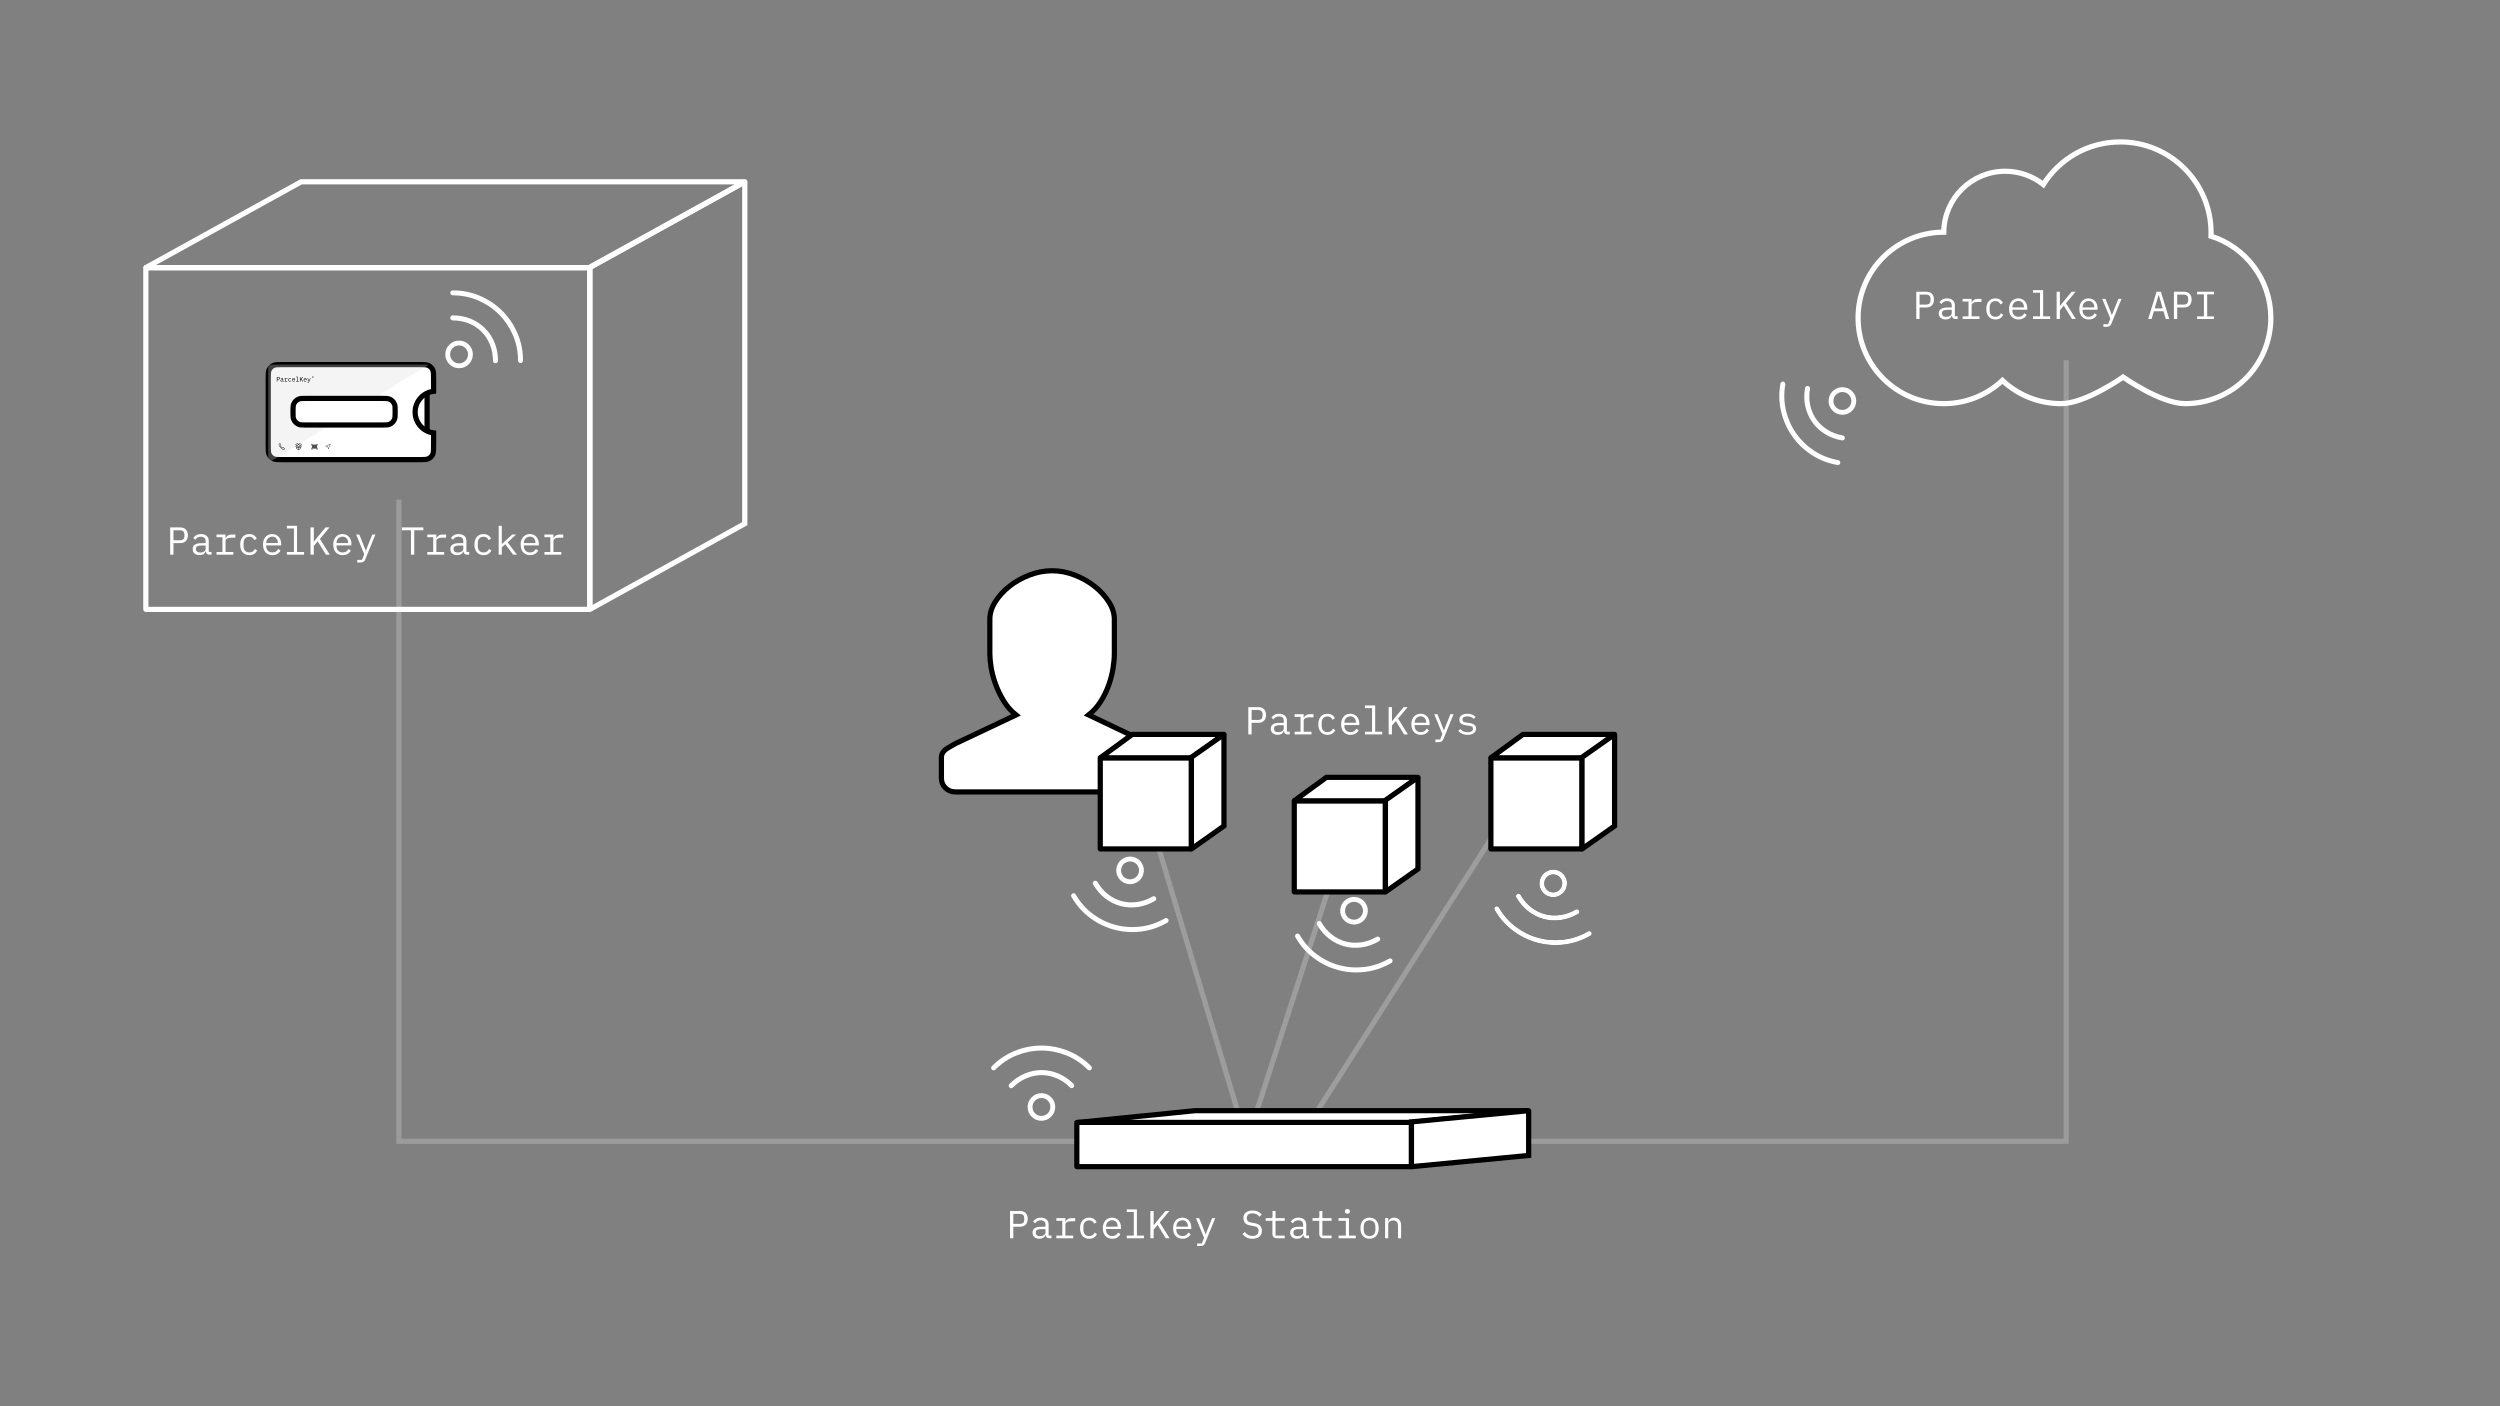 <svg width="1920" height="1080" viewBox="0 0 1920 1080" fill="none" xmlns="http://www.w3.org/2000/svg">
<rect x="0" y="0" width="1920" height="1080" fill="#808080" stroke="none"/>
<path opacity="0.23" d="M0 107.12V599.882H1280.45V0" transform="translate(306.375 276.618)" stroke="#F3F3F3" stroke-width="4"/>
<path opacity="0.23" d="M0 0L78.391 261.25L153.289 29.258" transform="translate(879.188 615.664)" stroke="white" stroke-width="4"/>
<path opacity="0.23" d="M0 258.719L165.055 0" transform="translate(999.719 613.211)" stroke="white" stroke-width="4"/>
<path fill-rule="evenodd" clip-rule="evenodd" d="M85.006 0C90.872 0 96.655 1.107 102.356 3.321C108.056 5.534 113.147 8.412 117.63 11.954C122.113 15.496 125.765 19.48 128.588 23.908C131.41 28.335 132.822 32.763 132.822 37.19V63.754C132.822 66.964 132.49 70.672 131.826 74.878C131.161 79.084 130.055 83.373 128.505 87.745C126.955 92.117 124.908 96.323 122.362 100.363C119.816 104.403 116.717 107.862 113.064 110.74L159.386 132.822C159.386 132.822 161.129 133.79 164.616 135.727C168.102 137.664 169.846 140.182 169.846 143.281V159.386C169.846 162.264 168.822 164.727 166.774 166.774C164.727 168.822 162.264 169.846 159.386 169.846H10.626C7.637 169.846 5.119 168.822 3.071 166.774C1.024 164.727 0 162.264 0 159.386V143.281C0 140.404 1.771 137.941 5.313 135.893C8.855 133.845 10.626 132.822 10.626 132.822L57.279 110.74C53.516 107.752 50.362 104.154 47.816 99.948C45.27 95.742 43.195 91.453 41.59 87.081C39.985 82.709 38.85 78.448 38.186 74.297C37.522 70.146 37.19 66.632 37.19 63.754V37.19C37.19 32.763 38.574 28.335 41.341 23.908C44.108 19.48 47.733 15.496 52.215 11.954C56.698 8.412 61.817 5.534 67.573 3.321C73.329 1.107 79.139 0 85.006 0Z" transform="translate(723 438.337)" fill="white" stroke="black" stroke-width="4"/>
<path d="M2.7 10.06H10.32C12.24 10.06 13.71 10.59 14.73 11.65C15.77 12.71 16.29 14.19 16.29 16.09C16.29 17.99 15.77 19.47 14.73 20.53C13.71 21.59 12.24 22.12 10.32 22.12H5.22V31H2.7V10.06ZM10.26 19.93C11.32 19.93 12.14 19.67 12.72 19.15C13.32 18.61 13.62 17.85 13.62 16.87V15.31C13.62 14.33 13.32 13.58 12.72 13.06C12.14 12.52 11.32 12.25 10.26 12.25H5.22V19.93H10.26ZM32.838 31C31.218 31 30.298 30.16 30.078 28.48H29.928C29.208 30.4 27.658 31.36 25.278 31.36C23.658 31.36 22.368 30.94 21.408 30.1C20.448 29.26 19.968 28.11 19.968 26.65C19.968 23.65 22.188 22.15 26.628 22.15H29.928V20.62C29.928 19.5 29.608 18.65 28.968 18.07C28.328 17.49 27.418 17.2 26.238 17.2C24.358 17.2 22.978 17.96 22.098 19.48L20.478 18.28C20.898 17.4 21.618 16.66 22.638 16.06C23.658 15.46 24.908 15.16 26.388 15.16C28.208 15.16 29.648 15.63 30.708 16.57C31.788 17.49 32.328 18.76 32.328 20.38V28.9H34.488V31H32.838ZM25.698 29.35C26.918 29.35 27.928 29.08 28.728 28.54C29.528 27.98 29.928 27.3 29.928 26.5V23.95H26.628C23.868 23.95 22.488 24.73 22.488 26.29V26.92C22.488 27.7 22.768 28.3 23.328 28.72C23.908 29.14 24.698 29.35 25.698 29.35ZM42.817 28.96V17.56H38.287V15.52H45.217V18.28H45.367C45.687 17.48 46.237 16.82 47.017 16.3C47.797 15.78 48.797 15.52 50.017 15.52H52.747V17.92H49.537C48.217 17.92 47.167 18.16 46.387 18.64C45.607 19.1 45.217 19.71 45.217 20.47V28.96H51.217V31H38.287V28.96H42.817ZM63.505 31.36C61.305 31.36 59.585 30.63 58.345 29.17C57.105 27.71 56.485 25.74 56.485 23.26C56.485 20.78 57.105 18.81 58.345 17.35C59.585 15.89 61.295 15.16 63.475 15.16C64.915 15.16 66.115 15.48 67.075 16.12C68.035 16.76 68.745 17.63 69.205 18.73L67.285 19.75C67.005 18.95 66.535 18.33 65.875 17.89C65.215 17.45 64.415 17.23 63.475 17.23C62.095 17.23 61.015 17.67 60.235 18.55C59.455 19.41 59.065 20.54 59.065 21.94V24.58C59.065 25.98 59.455 27.12 60.235 28C61.015 28.86 62.115 29.29 63.535 29.29C65.495 29.29 66.895 28.39 67.735 26.59L69.445 27.76C68.965 28.86 68.225 29.74 67.225 30.4C66.225 31.04 64.985 31.36 63.505 31.36ZM81.223 31.36C79.763 31.36 78.483 31.03 77.383 30.37C76.283 29.71 75.433 28.77 74.833 27.55C74.253 26.33 73.963 24.91 73.963 23.29C73.963 21.67 74.263 20.25 74.863 19.03C75.463 17.79 76.293 16.84 77.353 16.18C78.433 15.5 79.673 15.16 81.073 15.16C82.433 15.16 83.633 15.49 84.673 16.15C85.713 16.79 86.513 17.68 87.073 18.82C87.653 19.96 87.943 21.26 87.943 22.72V23.86H76.483V24.58C76.483 25.96 76.913 27.09 77.773 27.97C78.633 28.85 79.783 29.29 81.223 29.29C82.243 29.29 83.133 29.06 83.893 28.6C84.653 28.12 85.243 27.45 85.663 26.59L87.433 27.79C86.953 28.87 86.163 29.74 85.063 30.4C83.983 31.04 82.703 31.36 81.223 31.36ZM81.073 17.14C80.213 17.14 79.433 17.35 78.733 17.77C78.033 18.17 77.483 18.73 77.083 19.45C76.683 20.17 76.483 20.97 76.483 21.85V22.06H85.363V21.73C85.363 20.37 84.963 19.27 84.163 18.43C83.383 17.57 82.353 17.14 81.073 17.14ZM97.741 28.96V10.84H92.341V8.8H100.141V28.96H105.541V31H92.341V28.96H97.741ZM113 24.28V31H110.48V10.06H113V20.98H113.09L115.85 17.5L122.03 10.06H125.06L117.71 18.88L125.27 31H122.33L116 20.74L113 24.28ZM135.188 31.36C133.728 31.36 132.448 31.03 131.348 30.37C130.248 29.71 129.398 28.77 128.798 27.55C128.218 26.33 127.928 24.91 127.928 23.29C127.928 21.67 128.228 20.25 128.828 19.03C129.428 17.79 130.258 16.84 131.318 16.18C132.398 15.5 133.638 15.16 135.038 15.16C136.398 15.16 137.598 15.49 138.638 16.15C139.678 16.79 140.478 17.68 141.038 18.82C141.618 19.96 141.908 21.26 141.908 22.72V23.86H130.448V24.58C130.448 25.96 130.878 27.09 131.738 27.97C132.598 28.85 133.748 29.29 135.188 29.29C136.208 29.29 137.098 29.06 137.858 28.6C138.618 28.12 139.208 27.45 139.628 26.59L141.398 27.79C140.918 28.87 140.128 29.74 139.028 30.4C137.948 31.04 136.668 31.36 135.188 31.36ZM135.038 17.14C134.178 17.14 133.398 17.35 132.698 17.77C131.998 18.17 131.448 18.73 131.048 19.45C130.648 20.17 130.448 20.97 130.448 21.85V22.06H139.328V21.73C139.328 20.37 138.928 19.27 138.128 18.43C137.348 17.57 136.318 17.14 135.038 17.14ZM160.316 15.52L152.636 34.39C152.256 35.33 151.776 36 151.196 36.4C150.636 36.8 149.796 37 148.676 37H146.396V34.96H149.996L151.736 30.7L145.496 15.52H147.956L150.566 22L152.876 27.88H152.996L155.306 22L157.916 15.52H160.316ZM188.823 31.36C187.043 31.36 185.543 31.04 184.323 30.4C183.103 29.74 182.073 28.83 181.233 27.67L183.063 26.17C183.883 27.21 184.753 27.98 185.673 28.48C186.593 28.96 187.673 29.2 188.913 29.2C190.413 29.2 191.563 28.85 192.363 28.15C193.183 27.45 193.593 26.47 193.593 25.21C193.593 24.17 193.293 23.37 192.693 22.81C192.093 22.25 191.093 21.85 189.693 21.61L187.353 21.22C185.433 20.9 184.053 20.24 183.213 19.24C182.373 18.22 181.953 16.98 181.953 15.52C181.953 13.64 182.573 12.2 183.813 11.2C185.053 10.2 186.763 9.7 188.943 9.7C192.123 9.7 194.463 10.77 195.963 12.91L194.193 14.44C193.553 13.6 192.813 12.96 191.973 12.52C191.153 12.08 190.133 11.86 188.913 11.86C187.493 11.86 186.403 12.17 185.643 12.79C184.883 13.39 184.503 14.28 184.503 15.46C184.503 16.44 184.793 17.22 185.373 17.8C185.973 18.38 186.993 18.79 188.433 19.03L190.683 19.42C194.323 20.06 196.143 21.97 196.143 25.15C196.143 27.09 195.503 28.61 194.223 29.71C192.943 30.81 191.143 31.36 188.823 31.36ZM207.621 31C206.501 31 205.651 30.68 205.071 30.04C204.491 29.4 204.201 28.54 204.201 27.46V17.56H199.041V15.52H202.881C203.401 15.52 203.761 15.42 203.961 15.22C204.181 15 204.291 14.63 204.291 14.11V10.06H206.601V15.52H213.651V17.56H206.601V28.96H213.651V31H207.621ZM230.709 31C229.089 31 228.169 30.16 227.949 28.48H227.799C227.079 30.4 225.529 31.36 223.149 31.36C221.529 31.36 220.239 30.94 219.279 30.1C218.319 29.26 217.839 28.11 217.839 26.65C217.839 23.65 220.059 22.15 224.499 22.15H227.799V20.62C227.799 19.5 227.479 18.65 226.839 18.07C226.199 17.49 225.289 17.2 224.109 17.2C222.229 17.2 220.849 17.96 219.969 19.48L218.349 18.28C218.769 17.4 219.489 16.66 220.509 16.06C221.529 15.46 222.779 15.16 224.259 15.16C226.079 15.16 227.519 15.63 228.579 16.57C229.659 17.49 230.199 18.76 230.199 20.38V28.9H232.359V31H230.709ZM223.569 29.35C224.789 29.35 225.799 29.08 226.599 28.54C227.399 27.98 227.799 27.3 227.799 26.5V23.95H224.499C221.739 23.95 220.359 24.73 220.359 26.29V26.92C220.359 27.7 220.639 28.3 221.199 28.72C221.779 29.14 222.569 29.35 223.569 29.35ZM243.598 31C242.478 31 241.628 30.68 241.048 30.04C240.468 29.4 240.178 28.54 240.178 27.46V17.56H235.018V15.52H238.858C239.378 15.52 239.738 15.42 239.938 15.22C240.158 15 240.268 14.63 240.268 14.11V10.06H242.578V15.52H249.628V17.56H242.578V28.96H249.628V31H243.598ZM261.796 12.1C261.136 12.1 260.656 11.96 260.356 11.68C260.056 11.4 259.906 11.03 259.906 10.57V10.09C259.906 9.63 260.056 9.26 260.356 8.98C260.656 8.7 261.136 8.56 261.796 8.56C262.456 8.56 262.936 8.7 263.236 8.98C263.536 9.26 263.686 9.63 263.686 10.09V10.57C263.686 11.03 263.536 11.4 263.236 11.68C262.936 11.96 262.456 12.1 261.796 12.1ZM260.596 28.96V17.56H255.016V15.52H262.996V28.96H268.216V31H255.016V28.96H260.596ZM278.824 31.36C277.384 31.36 276.134 31.03 275.074 30.37C274.034 29.71 273.224 28.77 272.644 27.55C272.084 26.33 271.804 24.9 271.804 23.26C271.804 21.62 272.084 20.19 272.644 18.97C273.224 17.75 274.034 16.81 275.074 16.15C276.134 15.49 277.384 15.16 278.824 15.16C280.264 15.16 281.504 15.49 282.544 16.15C283.604 16.81 284.414 17.75 284.974 18.97C285.554 20.19 285.844 21.62 285.844 23.26C285.844 24.9 285.554 26.33 284.974 27.55C284.414 28.77 283.604 29.71 282.544 30.37C281.504 31.03 280.264 31.36 278.824 31.36ZM278.824 29.29C280.204 29.29 281.294 28.88 282.094 28.06C282.894 27.22 283.294 25.99 283.294 24.37V22.15C283.294 20.53 282.894 19.31 282.094 18.49C281.294 17.65 280.204 17.23 278.824 17.23C277.444 17.23 276.354 17.65 275.554 18.49C274.754 19.31 274.354 20.53 274.354 22.15V24.37C274.354 25.99 274.754 27.22 275.554 28.06C276.354 28.88 277.444 29.29 278.824 29.29ZM290.752 15.52H293.153V18.04H293.272C294.093 16.12 295.563 15.16 297.682 15.16C299.323 15.16 300.623 15.68 301.582 16.72C302.563 17.76 303.053 19.21 303.053 21.07V31H300.653V21.49C300.653 20.09 300.343 19.04 299.723 18.34C299.103 17.64 298.192 17.29 296.992 17.29C295.932 17.29 295.022 17.55 294.263 18.07C293.523 18.57 293.153 19.3 293.153 20.26V31H290.752V15.52Z" transform="translate(773 920)" fill="white"/>
<path d="M2.7 10.06H10.32C12.24 10.06 13.71 10.59 14.73 11.65C15.77 12.71 16.29 14.19 16.29 16.09C16.29 17.99 15.77 19.47 14.73 20.53C13.71 21.59 12.24 22.12 10.32 22.12H5.22V31H2.7V10.06ZM10.26 19.93C11.32 19.93 12.14 19.67 12.72 19.15C13.32 18.61 13.62 17.85 13.62 16.87V15.31C13.62 14.33 13.32 13.58 12.72 13.06C12.14 12.52 11.32 12.25 10.26 12.25H5.22V19.93H10.26ZM32.838 31C31.218 31 30.298 30.16 30.078 28.48H29.928C29.208 30.4 27.658 31.36 25.278 31.36C23.658 31.36 22.368 30.94 21.408 30.1C20.448 29.26 19.968 28.11 19.968 26.65C19.968 23.65 22.188 22.15 26.628 22.15H29.928V20.62C29.928 19.5 29.608 18.65 28.968 18.07C28.328 17.49 27.418 17.2 26.238 17.2C24.358 17.2 22.978 17.96 22.098 19.48L20.478 18.28C20.898 17.4 21.618 16.66 22.638 16.06C23.658 15.46 24.908 15.16 26.388 15.16C28.208 15.16 29.648 15.63 30.708 16.57C31.788 17.49 32.328 18.76 32.328 20.38V28.9H34.488V31H32.838ZM25.698 29.35C26.918 29.35 27.928 29.08 28.728 28.54C29.528 27.98 29.928 27.3 29.928 26.5V23.95H26.628C23.868 23.95 22.488 24.73 22.488 26.29V26.92C22.488 27.7 22.768 28.3 23.328 28.72C23.908 29.14 24.698 29.35 25.698 29.35ZM42.817 28.96V17.56H38.287V15.52H45.217V18.28H45.367C45.687 17.48 46.237 16.82 47.017 16.3C47.797 15.78 48.797 15.52 50.017 15.52H52.747V17.92H49.537C48.217 17.92 47.167 18.16 46.387 18.64C45.607 19.1 45.217 19.71 45.217 20.47V28.96H51.217V31H38.287V28.96H42.817ZM63.505 31.36C61.305 31.36 59.585 30.63 58.345 29.17C57.105 27.71 56.485 25.74 56.485 23.26C56.485 20.78 57.105 18.81 58.345 17.35C59.585 15.89 61.295 15.16 63.475 15.16C64.915 15.16 66.115 15.48 67.075 16.12C68.035 16.76 68.745 17.63 69.205 18.73L67.285 19.75C67.005 18.95 66.535 18.33 65.875 17.89C65.215 17.45 64.415 17.23 63.475 17.23C62.095 17.23 61.015 17.67 60.235 18.55C59.455 19.41 59.065 20.54 59.065 21.94V24.58C59.065 25.98 59.455 27.12 60.235 28C61.015 28.86 62.115 29.29 63.535 29.29C65.495 29.29 66.895 28.39 67.735 26.59L69.445 27.76C68.965 28.86 68.225 29.74 67.225 30.4C66.225 31.04 64.985 31.36 63.505 31.36ZM81.223 31.36C79.763 31.36 78.483 31.03 77.383 30.37C76.283 29.71 75.433 28.77 74.833 27.55C74.253 26.33 73.963 24.91 73.963 23.29C73.963 21.67 74.263 20.25 74.863 19.03C75.463 17.79 76.293 16.84 77.353 16.18C78.433 15.5 79.673 15.16 81.073 15.16C82.433 15.16 83.633 15.49 84.673 16.15C85.713 16.79 86.513 17.68 87.073 18.82C87.653 19.96 87.943 21.26 87.943 22.72V23.86H76.483V24.58C76.483 25.96 76.913 27.09 77.773 27.97C78.633 28.85 79.783 29.29 81.223 29.29C82.243 29.29 83.133 29.06 83.893 28.6C84.653 28.12 85.243 27.45 85.663 26.59L87.433 27.79C86.953 28.87 86.163 29.74 85.063 30.4C83.983 31.04 82.703 31.36 81.223 31.36ZM81.073 17.14C80.213 17.14 79.433 17.35 78.733 17.77C78.033 18.17 77.483 18.73 77.083 19.45C76.683 20.17 76.483 20.97 76.483 21.85V22.06H85.363V21.73C85.363 20.37 84.963 19.27 84.163 18.43C83.383 17.57 82.353 17.14 81.073 17.14ZM97.741 28.96V10.84H92.341V8.8H100.141V28.96H105.541V31H92.341V28.96H97.741ZM113 24.28V31H110.48V10.06H113V20.98H113.09L115.85 17.5L122.03 10.06H125.06L117.71 18.88L125.27 31H122.33L116 20.74L113 24.28ZM135.188 31.36C133.728 31.36 132.448 31.03 131.348 30.37C130.248 29.71 129.398 28.77 128.798 27.55C128.218 26.33 127.928 24.91 127.928 23.29C127.928 21.67 128.228 20.25 128.828 19.03C129.428 17.79 130.258 16.84 131.318 16.18C132.398 15.5 133.638 15.16 135.038 15.16C136.398 15.16 137.598 15.49 138.638 16.15C139.678 16.79 140.478 17.68 141.038 18.82C141.618 19.96 141.908 21.26 141.908 22.72V23.86H130.448V24.58C130.448 25.96 130.878 27.09 131.738 27.97C132.598 28.85 133.748 29.29 135.188 29.29C136.208 29.29 137.098 29.06 137.858 28.6C138.618 28.12 139.208 27.45 139.628 26.59L141.398 27.79C140.918 28.87 140.128 29.74 139.028 30.4C137.948 31.04 136.668 31.36 135.188 31.36ZM135.038 17.14C134.178 17.14 133.398 17.35 132.698 17.77C131.998 18.17 131.448 18.73 131.048 19.45C130.648 20.17 130.448 20.97 130.448 21.85V22.06H139.328V21.73C139.328 20.37 138.928 19.27 138.128 18.43C137.348 17.57 136.318 17.14 135.038 17.14ZM160.316 15.52L152.636 34.39C152.256 35.33 151.776 36 151.196 36.4C150.636 36.8 149.796 37 148.676 37H146.396V34.96H149.996L151.736 30.7L145.496 15.52H147.956L150.566 22L152.876 27.88H152.996L155.306 22L157.916 15.52H160.316ZM171.075 31.36C168.075 31.36 165.685 30.35 163.905 28.33L165.525 26.92C166.285 27.74 167.115 28.35 168.015 28.75C168.915 29.15 169.955 29.35 171.135 29.35C172.395 29.35 173.395 29.13 174.135 28.69C174.875 28.23 175.245 27.56 175.245 26.68C175.245 25.94 175.005 25.41 174.525 25.09C174.045 24.77 173.375 24.55 172.515 24.43L170.085 24.07C169.105 23.93 168.245 23.74 167.505 23.5C166.765 23.24 166.125 22.82 165.585 22.24C165.045 21.64 164.775 20.82 164.775 19.78C164.775 18.28 165.345 17.14 166.485 16.36C167.625 15.56 169.135 15.16 171.015 15.16C173.655 15.16 175.755 15.99 177.315 17.65L175.755 19.12C174.675 17.82 173.065 17.17 170.925 17.17C169.705 17.17 168.765 17.38 168.105 17.8C167.465 18.22 167.145 18.83 167.145 19.63C167.145 20.37 167.385 20.9 167.865 21.22C168.365 21.54 169.035 21.76 169.875 21.88L172.305 22.24C173.305 22.38 174.175 22.58 174.915 22.84C175.655 23.08 176.285 23.5 176.805 24.1C177.345 24.68 177.615 25.49 177.615 26.53C177.615 28.05 177.025 29.24 175.845 30.1C174.665 30.94 173.075 31.36 171.075 31.36Z" transform="translate(956 533)" fill="white"/>
<path fill-rule="evenodd" clip-rule="evenodd" d="M155.902 201C138.479 201 122.638 194.229 110.863 183.175C99.089 194.229 83.248 201 65.825 201C29.471 201 0 171.52 0 135.155C0 98.79 29.471 69.31 65.825 69.31C66.06 43.432 87.103 22.526 113.029 22.526C124.082 22.526 134.248 26.326 142.292 32.692C154.627 13.053 176.476 0 201.373 0C239.88 0 271.096 31.225 271.096 69.743C271.096 70.621 271.079 71.495 271.047 72.364C297.689 80.793 317 105.718 317 135.155C317 171.52 287.529 201 251.175 201C232.436 201 203.538 180.597 203.538 180.597C203.538 180.597 174.64 201 155.902 201Z" transform="translate(1427 109)" stroke="white" stroke-width="4"/>
<path fill-rule="evenodd" clip-rule="evenodd" d="M0 0.16C0 0.104 0 0.076 0.011 0.055C0.02 0.036 0.036 0.02 0.055 0.011C0.076 0 0.104 0 0.16 0H69.84C69.896 0 69.924 0 69.945 0.011C69.964 0.02 69.98 0.036 69.989 0.055C70 0.076 70 0.104 70 0.16V69.84C70 69.896 70 69.924 69.989 69.945C69.98 69.964 69.964 69.98 69.945 69.989C69.924 70 69.896 70 69.84 70H0.16C0.104 70 0.076 70 0.055 69.989C0.036 69.98 0.02 69.964 0.011 69.945C0 69.924 0 69.896 0 69.84V0.16Z" transform="translate(994 615)" fill="white" stroke="black" stroke-width="4"/>
<path fill-rule="evenodd" clip-rule="evenodd" d="M0.306 18C0.21 18 0.169 17.876 0.247 17.819L24.639 0H94.728C94.825 0 94.866 0.124 94.787 0.181L70.396 18H0.306Z" transform="translate(994 597)" fill="white" stroke="black" stroke-width="4"/>
<path fill-rule="evenodd" clip-rule="evenodd" d="M0 87.823C0 87.904 0.091 87.951 0.158 87.904L25 70.369V0.193C25 0.112 24.909 0.064 24.842 0.111L0 17.595V87.823Z" transform="translate(1064 596.984)" fill="white" stroke="black" stroke-width="4"/>
<path fill-rule="evenodd" clip-rule="evenodd" d="M0 0.16C0 0.104 0 0.076 0.011 0.055C0.02 0.036 0.036 0.02 0.055 0.011C0.076 0 0.104 0 0.16 0H69.84C69.896 0 69.924 0 69.945 0.011C69.964 0.02 69.98 0.036 69.989 0.055C70 0.076 70 0.104 70 0.16V69.84C70 69.896 70 69.924 69.989 69.945C69.98 69.964 69.964 69.98 69.945 69.989C69.924 70 69.896 70 69.84 70H0.16C0.104 70 0.076 70 0.055 69.989C0.036 69.98 0.02 69.964 0.011 69.945C0 69.924 0 69.896 0 69.84V0.16Z" transform="translate(1145 582)" fill="white" stroke="black" stroke-width="4"/>
<path fill-rule="evenodd" clip-rule="evenodd" d="M0.306 18C0.21 18 0.169 17.876 0.247 17.819L24.639 0H94.728C94.825 0 94.866 0.124 94.787 0.181L70.396 18H0.306Z" transform="translate(1145 564)" fill="white" stroke="black" stroke-width="4"/>
<path fill-rule="evenodd" clip-rule="evenodd" d="M0 87.823C0 87.904 0.091 87.951 0.158 87.904L25 70.369V0.193C25 0.112 24.909 0.064 24.842 0.111L0 17.595V87.823Z" transform="translate(1215 563.984)" fill="white" stroke="black" stroke-width="4"/>
<path fill-rule="evenodd" clip-rule="evenodd" d="M0 0.16C0 0.104 0 0.076 0.011 0.055C0.02 0.036 0.036 0.02 0.055 0.011C0.076 0 0.104 0 0.16 0H69.84C69.896 0 69.924 0 69.945 0.011C69.964 0.02 69.98 0.036 69.989 0.055C70 0.076 70 0.104 70 0.16V69.84C70 69.896 70 69.924 69.989 69.945C69.98 69.964 69.964 69.98 69.945 69.989C69.924 70 69.896 70 69.84 70H0.16C0.104 70 0.076 70 0.055 69.989C0.036 69.98 0.02 69.964 0.011 69.945C0 69.924 0 69.896 0 69.84V0.16Z" transform="translate(845 582)" fill="white" stroke="black" stroke-width="4"/>
<path fill-rule="evenodd" clip-rule="evenodd" d="M0.306 18C0.21 18 0.169 17.876 0.247 17.819L24.639 0H94.728C94.825 0 94.866 0.124 94.787 0.181L70.396 18H0.306Z" transform="translate(845 564)" fill="white" stroke="black" stroke-width="4"/>
<path fill-rule="evenodd" clip-rule="evenodd" d="M0 87.823C0 87.904 0.091 87.951 0.158 87.904L25 70.369V0.193C25 0.112 24.909 0.064 24.842 0.111L0 17.595V87.823Z" transform="translate(915 563.984)" fill="white" stroke="black" stroke-width="4"/>
<path fill-rule="evenodd" clip-rule="evenodd" d="M0 0.16C0 0.104 0 0.076 0.011 0.055C0.02 0.036 0.036 0.02 0.055 0.011C0.076 0 0.104 0 0.16 0H340.832C340.888 0 340.916 0 340.937 0.011C340.956 0.02 340.971 0.036 340.981 0.055C340.992 0.076 340.992 0.104 340.992 0.16V262.301C340.992 262.357 340.992 262.385 340.981 262.406C340.971 262.425 340.956 262.44 340.937 262.45C340.916 262.461 340.888 262.461 340.832 262.461H0.16C0.104 262.461 0.076 262.461 0.055 262.45C0.036 262.44 0.02 262.425 0.011 262.406C0 262.385 0 262.357 0 262.301V0.16Z" transform="translate(112 205.539)" stroke="white" stroke-width="4"/>
<path fill-rule="evenodd" clip-rule="evenodd" d="M0.388 65.923C0.284 65.923 0.249 65.786 0.339 65.736L119.303 0H459.781C459.884 0 459.92 0.138 459.829 0.188L340.866 65.923H0.388Z" transform="translate(112 139.616)" stroke="white" stroke-width="4"/>
<path fill-rule="evenodd" clip-rule="evenodd" d="M0 328.273C0 328.349 0.082 328.397 0.148 328.36L119.008 262.592V0.169C119.008 0.093 118.926 0.045 118.86 0.082L0 65.656V328.273Z" transform="translate(452.992 139.558)" stroke="white" stroke-width="4"/>
<path fill-rule="evenodd" clip-rule="evenodd" d="M0 11.2C0 7.28 0 5.319 0.763 3.822C1.434 2.505 2.505 1.434 3.822 0.763C5.319 0 7.28 0 11.2 0H87.8C91.72 0 93.681 0 95.178 0.763C96.495 1.434 97.566 2.505 98.237 3.822C99 5.319 99 7.28 99 11.2V49.8C99 53.72 99 55.681 98.237 57.178C97.566 58.495 96.495 59.566 95.178 60.237C93.681 61 91.72 61 87.8 61H11.2C7.28 61 5.319 61 3.822 60.237C2.505 59.566 1.434 58.495 0.763 57.178C0 55.681 0 53.72 0 49.8V11.2Z" transform="translate(229 286)" fill="white" stroke="black" stroke-width="4"/>
<path fill-rule="evenodd" clip-rule="evenodd" d="M0 59.151L97.144 0H0V59.151Z" transform="translate(230.237 286.616)" fill="#D8D8D8" fill-opacity="0.3"/>
<path fill-rule="evenodd" clip-rule="evenodd" d="M1.177 0.12C1.266 0.255 1.364 0.41 1.471 0.583C1.578 0.757 1.693 0.95 1.818 1.161C1.849 1.217 1.863 1.28 1.858 1.349C1.853 1.418 1.83 1.493 1.789 1.573C1.773 1.608 1.746 1.663 1.708 1.74C1.669 1.816 1.62 1.915 1.559 2.036C1.626 2.141 1.712 2.257 1.815 2.385C1.919 2.514 2.039 2.653 2.176 2.802C2.317 2.955 2.445 3.088 2.561 3.201C2.678 3.313 2.782 3.406 2.875 3.479C2.983 3.41 3.073 3.353 3.145 3.31C3.217 3.266 3.268 3.236 3.3 3.219C3.339 3.194 3.378 3.176 3.418 3.164C3.457 3.152 3.495 3.146 3.53 3.146C3.559 3.146 3.585 3.149 3.609 3.156C3.633 3.163 3.656 3.174 3.678 3.188C3.822 3.281 3.973 3.386 4.133 3.503C4.292 3.619 4.463 3.747 4.644 3.885C4.676 3.91 4.702 3.941 4.721 3.979C4.74 4.017 4.753 4.059 4.759 4.104C4.762 4.153 4.758 4.202 4.745 4.253C4.732 4.303 4.71 4.354 4.678 4.406C4.665 4.431 4.646 4.46 4.621 4.495C4.595 4.53 4.565 4.569 4.53 4.615C4.498 4.66 4.456 4.711 4.405 4.768C4.354 4.826 4.294 4.889 4.224 4.958C4.157 5.028 4.095 5.08 4.039 5.115C3.984 5.149 3.935 5.167 3.893 5.167H3.884C3.718 5.16 3.544 5.121 3.363 5.049C3.181 4.978 2.989 4.877 2.789 4.745C2.588 4.613 2.377 4.448 2.157 4.25C1.937 4.052 1.708 3.825 1.468 3.568C1.229 3.307 1.02 3.057 0.839 2.818C0.659 2.578 0.508 2.349 0.385 2.13C0.262 1.911 0.169 1.702 0.105 1.503C0.041 1.303 0.006 1.115 0 0.938C0 0.889 0.016 0.834 0.048 0.773C0.08 0.713 0.128 0.644 0.191 0.568C0.255 0.491 0.312 0.426 0.364 0.372C0.415 0.319 0.461 0.274 0.502 0.24C0.54 0.208 0.577 0.179 0.612 0.151C0.647 0.123 0.678 0.099 0.703 0.078C0.738 0.05 0.775 0.03 0.813 0.018C0.851 0.006 0.893 0 0.938 0C0.989 0 1.034 0.01 1.074 0.029C1.114 0.048 1.148 0.078 1.177 0.12ZM0.871 0.333C0.807 0.382 0.745 0.435 0.684 0.492C0.623 0.549 0.564 0.609 0.507 0.672C0.45 0.734 0.404 0.788 0.371 0.833C0.337 0.878 0.316 0.917 0.306 0.948C0.313 1.104 0.346 1.271 0.407 1.448C0.467 1.625 0.555 1.813 0.67 2.013C0.784 2.213 0.926 2.423 1.095 2.643C1.264 2.864 1.46 3.095 1.684 3.339C1.907 3.582 2.12 3.795 2.322 3.979C2.525 4.163 2.718 4.318 2.901 4.443C3.084 4.568 3.258 4.663 3.422 4.729C3.587 4.795 3.74 4.833 3.884 4.844C3.906 4.833 3.938 4.809 3.98 4.771C4.021 4.733 4.071 4.682 4.128 4.62C4.185 4.557 4.24 4.492 4.291 4.424C4.342 4.357 4.391 4.288 4.439 4.219C4.448 4.205 4.455 4.192 4.458 4.18C4.461 4.168 4.461 4.156 4.458 4.146C4.273 4.003 4.103 3.877 3.949 3.766C3.794 3.655 3.654 3.556 3.53 3.469C3.517 3.469 3.503 3.471 3.487 3.477C3.471 3.482 3.453 3.49 3.434 3.5C3.409 3.517 3.361 3.547 3.291 3.589C3.221 3.63 3.13 3.684 3.018 3.75L2.86 3.854L2.703 3.74C2.6 3.663 2.488 3.565 2.365 3.445C2.243 3.326 2.108 3.186 1.961 3.026C1.818 2.866 1.692 2.72 1.583 2.586C1.475 2.452 1.386 2.33 1.315 2.219L1.201 2.057L1.296 1.875C1.357 1.753 1.406 1.655 1.445 1.581C1.483 1.506 1.51 1.453 1.526 1.422C1.535 1.401 1.543 1.382 1.547 1.365C1.552 1.347 1.555 1.332 1.555 1.318C1.443 1.127 1.337 0.948 1.236 0.781C1.136 0.615 1.04 0.458 0.947 0.312H0.938C0.925 0.312 0.913 0.314 0.902 0.318C0.89 0.321 0.88 0.326 0.871 0.333Z" transform="translate(237.077 336.406)" fill="black"/>
<path fill-rule="evenodd" clip-rule="evenodd" d="M4.89 1.084C4.893 1.108 4.89 1.134 4.88 1.16C4.87 1.186 4.856 1.207 4.837 1.225L4.048 1.943L4.722 2.527C4.741 2.541 4.756 2.56 4.765 2.584C4.775 2.608 4.78 2.634 4.78 2.662C4.78 2.69 4.773 2.715 4.76 2.738C4.748 2.76 4.732 2.779 4.713 2.792L4.12 3.225V4.042C4.12 4.07 4.113 4.096 4.1 4.121C4.088 4.145 4.07 4.166 4.048 4.183L2.527 5.131C2.514 5.141 2.5 5.148 2.486 5.152C2.472 5.155 2.458 5.157 2.445 5.157C2.433 5.157 2.419 5.155 2.405 5.152C2.39 5.148 2.377 5.141 2.364 5.131L0.824 4.183C0.802 4.166 0.784 4.145 0.771 4.121C0.759 4.096 0.752 4.07 0.752 4.042V3.371C0.752 3.346 0.757 3.324 0.767 3.303C0.776 3.282 0.789 3.265 0.805 3.251L0.178 2.792C0.156 2.779 0.139 2.76 0.128 2.738C0.117 2.715 0.11 2.69 0.106 2.662C0.106 2.634 0.111 2.608 0.121 2.584C0.13 2.56 0.146 2.541 0.169 2.527L0.843 1.943L0.054 1.225C0.035 1.207 0.02 1.186 0.011 1.16C0.001 1.134 -0.002 1.108 0.001 1.084C0.001 1.056 0.008 1.031 0.02 1.009C0.033 0.986 0.051 0.968 0.073 0.954L1.436 0.027C1.462 0.006 1.491 -0.003 1.525 0.001C1.558 0.004 1.588 0.016 1.613 0.037L2.445 0.772L3.278 0.037C3.303 0.016 3.333 0.004 3.366 0.001C3.4 -0.003 3.429 0.006 3.455 0.027L4.818 0.954C4.84 0.968 4.858 0.986 4.87 1.009C4.883 1.031 4.89 1.056 4.89 1.084ZM3.522 1.949L2.445 1.183L1.369 1.949L2.445 2.678L3.522 1.949ZM0.413 1.115L1.097 1.74L2.187 0.969L1.503 0.37L0.413 1.115ZM1.096 2.152L0.522 2.647L1.565 3.402L2.177 2.891L1.096 2.152ZM1.058 3.433V3.949L2.283 4.693V3.225L1.666 3.74C1.637 3.761 1.607 3.772 1.575 3.772C1.543 3.772 1.513 3.763 1.484 3.746L1.058 3.433ZM3.813 3.949V3.443L3.402 3.746C3.389 3.753 3.376 3.759 3.361 3.764C3.347 3.769 3.332 3.772 3.316 3.772C3.3 3.772 3.284 3.769 3.268 3.764C3.252 3.759 3.238 3.751 3.225 3.74L2.589 3.209V4.704L3.813 3.949ZM4.364 2.641L3.794 2.152L2.713 2.891L3.321 3.402L4.364 2.641ZM3.794 1.74L4.478 1.115L3.388 0.37L2.704 0.969L3.794 1.74Z" transform="translate(249.861 336.421)" fill="black"/>
<path fill-rule="evenodd" clip-rule="evenodd" d="M1.071 0C1.113 0 1.149 0.016 1.179 0.049C1.209 0.082 1.224 0.122 1.224 0.167C1.224 0.212 1.209 0.251 1.179 0.284C1.149 0.317 1.113 0.333 1.071 0.333H0.306V1.167C0.306 1.212 0.291 1.251 0.261 1.284C0.23 1.317 0.195 1.333 0.153 1.333C0.112 1.333 0.076 1.317 0.045 1.284C0.015 1.251 0 1.212 0 1.167V0.167C0 0.122 0.015 0.082 0.045 0.049C0.076 0.016 0.112 0 0.153 0H1.071ZM4.745 2.833C4.786 2.833 4.822 2.85 4.852 2.883C4.883 2.916 4.898 2.955 4.898 3V4C4.898 4.045 4.883 4.084 4.852 4.117C4.822 4.15 4.786 4.167 4.745 4.167H3.826C3.785 4.167 3.749 4.15 3.719 4.117C3.688 4.084 3.673 4.045 3.673 4C3.673 3.955 3.688 3.916 3.719 3.883C3.749 3.85 3.785 3.833 3.826 3.833H4.592V3C4.592 2.955 4.607 2.916 4.637 2.883C4.667 2.85 4.703 2.833 4.745 2.833ZM1.071 3.833C1.113 3.833 1.149 3.85 1.179 3.883C1.209 3.916 1.224 3.955 1.224 4C1.224 4.045 1.209 4.084 1.179 4.117C1.149 4.15 1.113 4.167 1.071 4.167H0.153C0.112 4.167 0.076 4.15 0.045 4.117C0.015 4.084 0 4.045 0 4V3C0 2.955 0.015 2.916 0.045 2.883C0.076 2.85 0.112 2.833 0.153 2.833C0.195 2.833 0.23 2.85 0.261 2.883C0.291 2.916 0.306 2.955 0.306 3V3.833H1.071ZM4.745 0C4.786 0 4.822 0.016 4.852 0.049C4.883 0.082 4.898 0.122 4.898 0.167V1.167C4.898 1.212 4.883 1.251 4.852 1.284C4.822 1.317 4.786 1.333 4.745 1.333C4.703 1.333 4.667 1.317 4.637 1.284C4.607 1.251 4.592 1.212 4.592 1.167V0.333H3.826C3.785 0.333 3.749 0.317 3.719 0.284C3.688 0.251 3.673 0.212 3.673 0.167C3.673 0.122 3.688 0.082 3.719 0.049C3.749 0.016 3.785 0 3.826 0H4.745Z" transform="translate(262.102 336.917)" fill="black"/>
<path d="M0.918 0.333V3" transform="translate(262.102 337.333)" stroke="black" stroke-width="0.5" stroke-linecap="round"/>
<path d="M0.918 0.333V3" transform="translate(262.714 337.333)" stroke="black" stroke-width="0.5" stroke-linecap="round"/>
<path d="M0.918 0.333V3" transform="translate(263.327 337.333)" stroke="black" stroke-width="0.5" stroke-linecap="round"/>
<path d="M0.918 0.333V3" transform="translate(263.939 337.333)" stroke="black" stroke-width="0.5" stroke-linecap="round"/>
<path d="M0.918 0.333V3" transform="translate(264.551 337.333)" stroke="black" stroke-width="0.5" stroke-linecap="round"/>
<path d="M0.918 0.333V3" transform="translate(265.163 337.333)" stroke="black" stroke-width="0.5" stroke-linecap="round"/>
<path fill-rule="evenodd" clip-rule="evenodd" d="M0.763 3.822C0 5.319 0 7.28 0 11.2V61.8C0 65.72 0 67.68 0.763 69.178C1.434 70.495 2.505 71.566 3.822 72.237C5.319 73 7.28 73 11.2 73H115.8C119.72 73 121.681 73 123.178 72.237C124.495 71.566 125.566 70.495 126.237 69.178C127 67.68 127 65.72 127 61.8V52.479C119.018 51.559 112.82 44.756 112.82 36.5C112.82 28.244 119.018 21.441 127 20.521V11.2C127 7.28 127 5.319 126.237 3.822C125.566 2.505 124.495 1.434 123.178 0.763C121.681 0 119.72 0 115.8 0H11.2C7.28 0 5.319 0 3.822 0.763C2.505 1.434 1.434 2.505 0.763 3.822Z" transform="translate(206 280)" fill="white" stroke="black" stroke-width="4"/>
<mask id="mask0" mask-type="alpha" maskUnits="userSpaceOnUse" x="204" y="278" width="131" height="77">
<path fill-rule="evenodd" clip-rule="evenodd" d="M0.763 3.822C0 5.319 0 7.28 0 11.2V61.8C0 65.72 0 67.68 0.763 69.178C1.434 70.495 2.505 71.566 3.822 72.237C5.319 73 7.28 73 11.2 73H115.8C119.72 73 121.681 73 123.178 72.237C124.495 71.566 125.566 70.495 126.237 69.178C127 67.68 127 65.72 127 61.8V52.479C119.018 51.559 112.82 44.756 112.82 36.5C112.82 28.244 119.018 21.441 127 20.521V11.2C127 7.28 127 5.319 126.237 3.822C125.566 2.505 124.495 1.434 123.178 0.763C121.681 0 119.72 0 115.8 0H11.2C7.28 0 5.319 0 3.822 0.763C2.505 1.434 1.434 2.505 0.763 3.822Z" transform="translate(206 280)" fill="white" stroke="white" stroke-width="4"/>
</mask>
<g mask="url(#mask0)">
<path fill-rule="evenodd" clip-rule="evenodd" d="M0 75.475L123.301 0H0V75.475Z" transform="translate(206 280)" fill="#D8D8D8" fill-opacity="0.3"/>
<path fill-rule="evenodd" clip-rule="evenodd" d="M0 3.989V0.535H1.253C1.889 0.535 2.234 0.906 2.234 1.529C2.234 2.153 1.889 2.524 1.253 2.524H0.414V3.989H0ZM0.414 2.163H1.243C1.588 2.163 1.795 1.98 1.795 1.658V1.401C1.795 1.079 1.588 0.896 1.243 0.896H0.414V2.163ZM4.957 3.989C4.651 3.989 4.533 3.811 4.503 3.573H4.478C4.37 3.865 4.128 4.048 3.714 4.048C3.181 4.048 2.841 3.751 2.841 3.271C2.841 2.801 3.171 2.529 3.936 2.529H4.478V2.277C4.478 1.905 4.256 1.712 3.872 1.712C3.531 1.712 3.324 1.856 3.191 2.089L2.925 1.891C3.053 1.623 3.378 1.376 3.896 1.376C4.493 1.376 4.873 1.698 4.873 2.237V3.643H5.228V3.989H4.957ZM3.783 3.717C4.188 3.717 4.479 3.509 4.479 3.247V2.826H3.936C3.467 2.826 3.255 2.965 3.255 3.212V3.316C3.255 3.578 3.458 3.717 3.783 3.717ZM5.854 3.653H6.599V1.772H5.854V1.435H6.994V1.891H7.018C7.117 1.648 7.359 1.435 7.783 1.435H8.232V1.831H7.704C7.26 1.831 6.994 2.009 6.994 2.252V3.653H7.98V3.989H5.854V3.653ZM10.002 4.048C9.272 4.048 8.848 3.519 8.848 2.712C8.848 1.9 9.277 1.376 9.997 1.376C10.491 1.376 10.796 1.618 10.939 1.965L10.624 2.133C10.53 1.871 10.313 1.717 9.997 1.717C9.534 1.717 9.272 2.044 9.272 2.494V2.93C9.272 3.38 9.529 3.707 10.007 3.707C10.348 3.707 10.569 3.539 10.698 3.261L10.979 3.454C10.831 3.796 10.51 4.048 10.002 4.048ZM12.917 4.048C12.187 4.048 11.724 3.524 11.724 2.717C11.724 1.9 12.202 1.376 12.893 1.376C13.578 1.376 14.022 1.9 14.022 2.623V2.811H12.138V2.93C12.138 3.38 12.439 3.707 12.917 3.707C13.258 3.707 13.514 3.539 13.647 3.261L13.938 3.459C13.785 3.801 13.42 4.048 12.917 4.048ZM12.892 1.703C12.458 1.703 12.138 2.034 12.138 2.48V2.514H13.598V2.46C13.598 2.009 13.312 1.703 12.892 1.703ZM14.747 3.652H15.634V0.663H14.747V0.327H16.029V3.652H16.917V3.989H14.747V3.652ZM18.638 2.296L18.145 2.88V3.989H17.73V0.535H18.145V2.336H18.16L18.613 1.762L19.629 0.535H20.127L18.919 1.99L20.162 3.989H19.679L18.638 2.296ZM21.795 4.048C21.065 4.048 20.601 3.524 20.601 2.717C20.601 1.9 21.079 1.376 21.77 1.376C22.456 1.376 22.899 1.9 22.899 2.623V2.811H21.015V2.93C21.015 3.38 21.316 3.707 21.795 3.707C22.135 3.707 22.391 3.539 22.525 3.261L22.816 3.459C22.663 3.801 22.298 4.048 21.795 4.048ZM21.77 1.703C21.336 1.703 21.016 2.034 21.016 2.48V2.514H22.476V2.46C22.476 2.009 22.189 1.703 21.77 1.703ZM25.533 1.435H25.928L24.665 4.548C24.547 4.84 24.399 4.979 24.014 4.979H23.639V4.642H24.231L24.517 3.94L23.491 1.435H23.896L24.325 2.504L24.704 3.474H24.724L25.104 2.504L25.533 1.435ZM27.669 1.138C27.348 1.138 27.097 0.896 27.097 0.569C27.097 0.243 27.348 0 27.669 0C27.989 0 28.241 0.243 28.241 0.569C28.241 0.896 27.989 1.138 27.669 1.138ZM27.669 0.896C27.846 0.896 27.955 0.797 27.955 0.624V0.515C27.955 0.342 27.846 0.243 27.669 0.243C27.491 0.243 27.383 0.342 27.383 0.515V0.624C27.383 0.797 27.491 0.896 27.669 0.896Z" transform="translate(212.609 289.002)" fill="black"/>
<path fill-rule="evenodd" clip-rule="evenodd" d="M0 10.208C0 7.22 0 5.727 0.448 4.535C1.159 2.648 2.648 1.159 4.535 0.448C5.727 0 7.22 0 10.208 0H68.224C71.212 0 72.705 0 73.897 0.448C75.784 1.159 77.273 2.648 77.984 4.535C78.432 5.727 78.432 7.22 78.432 10.208V10.208C78.432 13.195 78.432 14.689 77.984 15.88C77.273 17.767 75.784 19.257 73.897 19.967C72.705 20.415 71.212 20.415 68.224 20.415H10.208C7.22 20.415 5.727 20.415 4.535 19.967C2.648 19.257 1.159 17.767 0.448 15.88C0 14.689 0 13.195 0 10.208V10.208Z" transform="translate(225.043 305.983)" fill="white" stroke="black" stroke-width="4"/>
</g>
<path fill-rule="evenodd" clip-rule="evenodd" d="M1.177 0.12C1.266 0.255 1.364 0.41 1.471 0.583C1.578 0.757 1.693 0.95 1.818 1.161C1.849 1.217 1.863 1.28 1.858 1.349C1.853 1.418 1.83 1.493 1.789 1.573C1.773 1.608 1.746 1.663 1.708 1.74C1.669 1.816 1.62 1.915 1.559 2.036C1.626 2.141 1.712 2.257 1.815 2.385C1.919 2.514 2.039 2.653 2.176 2.802C2.317 2.955 2.445 3.088 2.561 3.201C2.678 3.313 2.782 3.406 2.875 3.479C2.983 3.41 3.073 3.353 3.145 3.31C3.217 3.266 3.268 3.236 3.3 3.219C3.339 3.194 3.378 3.176 3.418 3.164C3.457 3.152 3.495 3.146 3.53 3.146C3.559 3.146 3.585 3.149 3.609 3.156C3.633 3.163 3.656 3.174 3.678 3.188C3.822 3.281 3.973 3.386 4.133 3.503C4.292 3.619 4.463 3.747 4.644 3.885C4.676 3.91 4.702 3.941 4.721 3.979C4.74 4.017 4.753 4.059 4.759 4.104C4.762 4.153 4.758 4.202 4.745 4.253C4.732 4.303 4.71 4.354 4.678 4.406C4.665 4.431 4.646 4.46 4.621 4.495C4.595 4.53 4.565 4.569 4.53 4.615C4.498 4.66 4.456 4.711 4.405 4.768C4.354 4.826 4.294 4.889 4.224 4.958C4.157 5.028 4.095 5.08 4.039 5.115C3.984 5.149 3.935 5.167 3.893 5.167H3.884C3.718 5.16 3.544 5.121 3.363 5.049C3.181 4.978 2.989 4.877 2.789 4.745C2.588 4.613 2.377 4.448 2.157 4.25C1.937 4.052 1.708 3.825 1.468 3.568C1.229 3.307 1.02 3.057 0.839 2.818C0.659 2.578 0.508 2.349 0.385 2.13C0.262 1.911 0.169 1.702 0.105 1.503C0.041 1.303 0.006 1.115 0 0.938C0 0.889 0.016 0.834 0.048 0.773C0.08 0.713 0.128 0.644 0.191 0.568C0.255 0.491 0.312 0.426 0.364 0.372C0.415 0.319 0.461 0.274 0.502 0.24C0.54 0.208 0.577 0.179 0.612 0.151C0.647 0.123 0.678 0.099 0.703 0.078C0.738 0.05 0.775 0.03 0.813 0.018C0.851 0.006 0.893 0 0.938 0C0.989 0 1.034 0.01 1.074 0.029C1.114 0.048 1.148 0.078 1.177 0.12ZM0.871 0.333C0.807 0.382 0.745 0.435 0.684 0.492C0.623 0.549 0.564 0.609 0.507 0.672C0.45 0.734 0.404 0.788 0.371 0.833C0.337 0.878 0.316 0.917 0.306 0.948C0.313 1.104 0.346 1.271 0.407 1.448C0.467 1.625 0.555 1.813 0.67 2.013C0.784 2.213 0.926 2.423 1.095 2.643C1.264 2.864 1.46 3.095 1.684 3.339C1.907 3.582 2.12 3.795 2.322 3.979C2.525 4.163 2.718 4.318 2.901 4.443C3.084 4.568 3.258 4.663 3.422 4.729C3.587 4.795 3.74 4.833 3.884 4.844C3.906 4.833 3.938 4.809 3.98 4.771C4.021 4.733 4.071 4.682 4.128 4.62C4.185 4.557 4.24 4.492 4.291 4.424C4.342 4.357 4.391 4.288 4.439 4.219C4.448 4.205 4.455 4.192 4.458 4.18C4.461 4.168 4.461 4.156 4.458 4.146C4.273 4.003 4.103 3.877 3.949 3.766C3.794 3.655 3.654 3.556 3.53 3.469C3.517 3.469 3.503 3.471 3.487 3.477C3.471 3.482 3.453 3.49 3.434 3.5C3.409 3.517 3.361 3.547 3.291 3.589C3.221 3.63 3.13 3.684 3.018 3.75L2.86 3.854L2.703 3.74C2.6 3.663 2.488 3.565 2.365 3.445C2.243 3.326 2.108 3.186 1.961 3.026C1.818 2.866 1.692 2.72 1.583 2.586C1.475 2.452 1.386 2.33 1.315 2.219L1.201 2.057L1.296 1.875C1.357 1.753 1.406 1.655 1.445 1.581C1.483 1.506 1.51 1.453 1.526 1.422C1.535 1.401 1.543 1.382 1.547 1.365C1.552 1.347 1.555 1.332 1.555 1.318C1.443 1.127 1.337 0.948 1.236 0.781C1.136 0.615 1.04 0.458 0.947 0.312H0.938C0.925 0.312 0.913 0.314 0.902 0.318C0.89 0.321 0.88 0.326 0.871 0.333Z" transform="translate(214.077 340.406)" fill="black"/>
<path fill-rule="evenodd" clip-rule="evenodd" d="M4.89 1.084C4.893 1.108 4.89 1.134 4.88 1.16C4.87 1.186 4.856 1.207 4.837 1.225L4.048 1.943L4.722 2.527C4.741 2.541 4.756 2.56 4.765 2.584C4.775 2.608 4.78 2.634 4.78 2.662C4.78 2.69 4.773 2.715 4.76 2.738C4.748 2.76 4.732 2.779 4.713 2.792L4.12 3.225V4.042C4.12 4.07 4.113 4.096 4.1 4.121C4.088 4.145 4.07 4.166 4.048 4.183L2.527 5.131C2.514 5.141 2.5 5.148 2.486 5.152C2.472 5.155 2.458 5.157 2.445 5.157C2.433 5.157 2.419 5.155 2.405 5.152C2.39 5.148 2.377 5.141 2.364 5.131L0.824 4.183C0.802 4.166 0.784 4.145 0.771 4.121C0.759 4.096 0.752 4.07 0.752 4.042V3.371C0.752 3.346 0.757 3.324 0.767 3.303C0.776 3.282 0.789 3.265 0.805 3.251L0.178 2.792C0.156 2.779 0.139 2.76 0.128 2.738C0.117 2.715 0.11 2.69 0.106 2.662C0.106 2.634 0.111 2.608 0.121 2.584C0.13 2.56 0.146 2.541 0.169 2.527L0.843 1.943L0.054 1.225C0.035 1.207 0.02 1.186 0.011 1.16C0.001 1.134 -0.002 1.108 0.001 1.084C0.001 1.056 0.008 1.031 0.02 1.009C0.033 0.986 0.051 0.968 0.073 0.954L1.436 0.027C1.462 0.006 1.491 -0.003 1.525 0.001C1.558 0.004 1.588 0.016 1.613 0.037L2.445 0.772L3.278 0.037C3.303 0.016 3.333 0.004 3.366 0.001C3.4 -0.003 3.429 0.006 3.455 0.027L4.818 0.954C4.84 0.968 4.858 0.986 4.87 1.009C4.883 1.031 4.89 1.056 4.89 1.084ZM3.522 1.949L2.445 1.183L1.369 1.949L2.445 2.678L3.522 1.949ZM0.413 1.115L1.097 1.74L2.187 0.969L1.503 0.37L0.413 1.115ZM1.096 2.152L0.522 2.647L1.565 3.402L2.177 2.891L1.096 2.152ZM1.058 3.433V3.949L2.283 4.693V3.225L1.666 3.74C1.637 3.761 1.607 3.772 1.575 3.772C1.543 3.772 1.513 3.763 1.484 3.746L1.058 3.433ZM3.813 3.949V3.443L3.402 3.746C3.389 3.753 3.376 3.759 3.361 3.764C3.347 3.769 3.332 3.772 3.316 3.772C3.3 3.772 3.284 3.769 3.268 3.764C3.252 3.759 3.238 3.751 3.225 3.74L2.589 3.209V4.704L3.813 3.949ZM4.364 2.641L3.794 2.152L2.713 2.891L3.321 3.402L4.364 2.641ZM3.794 1.74L4.478 1.115L3.388 0.37L2.704 0.969L3.794 1.74Z" transform="translate(226.861 340.421)" fill="black"/>
<path fill-rule="evenodd" clip-rule="evenodd" d="M1.071 0C1.113 0 1.149 0.016 1.179 0.049C1.209 0.082 1.224 0.122 1.224 0.167C1.224 0.212 1.209 0.251 1.179 0.284C1.149 0.317 1.113 0.333 1.071 0.333H0.306V1.167C0.306 1.212 0.291 1.251 0.261 1.284C0.23 1.317 0.195 1.333 0.153 1.333C0.112 1.333 0.076 1.317 0.045 1.284C0.015 1.251 0 1.212 0 1.167V0.167C0 0.122 0.015 0.082 0.045 0.049C0.076 0.016 0.112 0 0.153 0H1.071ZM4.745 2.833C4.786 2.833 4.822 2.85 4.852 2.883C4.883 2.916 4.898 2.955 4.898 3V4C4.898 4.045 4.883 4.084 4.852 4.117C4.822 4.15 4.786 4.167 4.745 4.167H3.826C3.785 4.167 3.749 4.15 3.719 4.117C3.688 4.084 3.673 4.045 3.673 4C3.673 3.955 3.688 3.916 3.719 3.883C3.749 3.85 3.785 3.833 3.826 3.833H4.592V3C4.592 2.955 4.607 2.916 4.637 2.883C4.667 2.85 4.703 2.833 4.745 2.833ZM1.071 3.833C1.113 3.833 1.149 3.85 1.179 3.883C1.209 3.916 1.224 3.955 1.224 4C1.224 4.045 1.209 4.084 1.179 4.117C1.149 4.15 1.113 4.167 1.071 4.167H0.153C0.112 4.167 0.076 4.15 0.045 4.117C0.015 4.084 0 4.045 0 4V3C0 2.955 0.015 2.916 0.045 2.883C0.076 2.85 0.112 2.833 0.153 2.833C0.195 2.833 0.23 2.85 0.261 2.883C0.291 2.916 0.306 2.955 0.306 3V3.833H1.071ZM4.745 0C4.786 0 4.822 0.016 4.852 0.049C4.883 0.082 4.898 0.122 4.898 0.167V1.167C4.898 1.212 4.883 1.251 4.852 1.284C4.822 1.317 4.786 1.333 4.745 1.333C4.703 1.333 4.667 1.317 4.637 1.284C4.607 1.251 4.592 1.212 4.592 1.167V0.333H3.826C3.785 0.333 3.749 0.317 3.719 0.284C3.688 0.251 3.673 0.212 3.673 0.167C3.673 0.122 3.688 0.082 3.719 0.049C3.749 0.016 3.785 0 3.826 0H4.745Z" transform="translate(239.102 340.917)" fill="black"/>
<path d="M0.918 0.333V3" transform="translate(239.102 341.333)" stroke="black" stroke-width="0.5" stroke-linecap="round"/>
<path d="M0.918 0.333V3" transform="translate(239.714 341.333)" stroke="black" stroke-width="0.5" stroke-linecap="round"/>
<path d="M0.918 0.333V3" transform="translate(240.327 341.333)" stroke="black" stroke-width="0.5" stroke-linecap="round"/>
<path d="M0.918 0.333V3" transform="translate(240.939 341.333)" stroke="black" stroke-width="0.5" stroke-linecap="round"/>
<path d="M0.918 0.333V3" transform="translate(241.551 341.333)" stroke="black" stroke-width="0.5" stroke-linecap="round"/>
<path d="M0.918 0.333V3" transform="translate(242.163 341.333)" stroke="black" stroke-width="0.5" stroke-linecap="round"/>
<path fill-rule="evenodd" clip-rule="evenodd" d="M3.465 0.384L0.454 1.652L1.753 2.047L2.2 3.342L3.465 0.384ZM3.777 0C3.812 0 3.835 0.014 3.845 0.041C3.855 0.069 3.85 0.107 3.83 0.154L2.294 3.745C2.279 3.78 2.262 3.806 2.242 3.822C2.222 3.838 2.2 3.847 2.178 3.847C2.158 3.847 2.137 3.84 2.116 3.826C2.094 3.812 2.076 3.791 2.061 3.764L1.572 2.243L0.085 1.78C0.025 1.743 -0.003 1.701 0 1.654C0.004 1.608 0.039 1.571 0.104 1.543L3.694 0.019C3.712 0.011 3.728 0.006 3.741 0.004C3.755 0.001 3.767 0 3.777 0Z" transform="translate(250 341)" fill="black"/>
<path fill-rule="evenodd" clip-rule="evenodd" d="M5.755 19.205C10.767 19.205 15.387 20.086 19.616 21.848C23.844 23.61 27.505 26.037 30.598 29.13C33.691 32.223 36.109 35.904 37.851 40.171C39.594 44.439 40.465 49.059 40.465 54.032C40.465 54.58 40.279 55.04 39.907 55.412C39.535 55.784 39.075 55.97 38.527 55.97C37.979 55.97 37.519 55.784 37.147 55.412C36.775 55.04 36.589 54.58 36.589 54.032C36.589 49.607 35.815 45.496 34.269 41.698C32.722 37.9 30.579 34.621 27.838 31.861C25.097 29.101 21.838 26.947 18.059 25.401C14.281 23.854 10.18 23.081 5.755 23.081C5.207 23.081 4.747 22.895 4.375 22.523C4.003 22.151 3.817 21.691 3.817 21.143C3.817 20.595 4.003 20.135 4.375 19.763C4.747 19.391 5.207 19.205 5.755 19.205ZM5.755 0C13.195 0 20.183 1.41 26.722 4.229C33.261 7.048 38.977 10.904 43.871 15.798C48.765 20.693 52.622 26.409 55.441 32.947C58.26 39.486 59.67 46.475 59.67 53.914C59.67 54.423 59.484 54.873 59.112 55.265C58.74 55.656 58.299 55.852 57.79 55.852C57.242 55.852 56.782 55.656 56.41 55.265C56.038 54.873 55.852 54.423 55.852 53.914C55.852 47.023 54.541 40.533 51.917 34.445C49.294 28.357 45.712 23.042 41.17 18.5C36.628 13.958 31.313 10.376 25.224 7.752C19.136 5.129 12.646 3.817 5.755 3.817C5.246 3.817 4.796 3.631 4.405 3.26C4.013 2.888 3.817 2.428 3.817 1.879C3.817 1.37 4.013 0.93 4.405 0.558C4.796 0.186 5.246 0 5.755 0ZM10.571 38.586C13.508 38.586 16.004 39.623 18.059 41.698C20.115 43.773 21.143 46.26 21.143 49.157C21.143 52.093 20.115 54.599 18.059 56.674C16.004 58.749 13.508 59.787 10.571 59.787C7.635 59.787 5.139 58.749 3.083 56.674C1.028 54.599 0 52.093 0 49.157C0 46.26 1.028 43.773 3.083 41.698C5.139 39.623 7.635 38.586 10.571 38.586ZM10.572 56.087C12.451 56.087 14.066 55.412 15.417 54.061C16.768 52.71 17.443 51.075 17.443 49.157C17.443 47.278 16.768 45.663 15.417 44.312C14.066 42.961 12.451 42.285 10.572 42.285C8.692 42.285 7.077 42.961 5.726 44.312C4.376 45.663 3.7 47.278 3.7 49.157C3.7 51.075 4.376 52.71 5.726 54.061C7.077 55.412 8.692 56.087 10.572 56.087Z" transform="translate(342 223)" fill="white"/>
<path fill-rule="evenodd" clip-rule="evenodd" d="M5.756 19.205C10.767 19.205 15.387 20.086 19.616 21.848C23.845 23.61 27.505 26.037 30.599 29.13C33.692 32.224 36.109 35.904 37.852 40.172C39.594 44.439 40.465 49.059 40.465 54.032C40.465 54.58 40.279 55.04 39.907 55.412C39.535 55.784 39.075 55.97 38.527 55.97C37.979 55.97 37.519 55.784 37.147 55.412C36.775 55.04 36.589 54.58 36.589 54.032C36.589 49.608 35.816 45.496 34.269 41.699C32.722 37.901 30.579 34.622 27.838 31.861C25.097 29.101 21.838 26.948 18.06 25.401C14.281 23.854 10.18 23.081 5.756 23.081C5.208 23.081 4.748 22.895 4.376 22.523C4.004 22.151 3.818 21.691 3.818 21.143C3.818 20.595 4.004 20.135 4.376 19.763C4.748 19.391 5.208 19.205 5.756 19.205ZM5.756 0C13.195 0 20.183 1.41 26.722 4.229C33.261 7.048 38.977 10.904 43.871 15.798C48.766 20.693 52.622 26.409 55.441 32.947C58.26 39.486 59.67 46.475 59.67 53.914C59.67 54.423 59.484 54.873 59.112 55.265C58.74 55.656 58.299 55.852 57.79 55.852C57.242 55.852 56.782 55.656 56.41 55.265C56.038 54.873 55.852 54.423 55.852 53.914C55.852 47.023 54.541 40.533 51.917 34.445C49.294 28.357 45.712 23.042 41.17 18.5C36.628 13.958 31.313 10.376 25.224 7.752C19.136 5.129 12.647 3.817 5.756 3.817C5.247 3.817 4.796 3.631 4.405 3.26C4.013 2.888 3.817 2.428 3.817 1.879C3.817 1.37 4.013 0.93 4.405 0.558C4.796 0.186 5.247 0 5.756 0ZM10.571 38.586C13.508 38.586 16.004 39.623 18.059 41.699C20.115 43.774 21.143 46.26 21.143 49.157C21.143 52.094 20.115 54.599 18.059 56.675C16.004 58.75 13.508 59.787 10.571 59.787C7.635 59.787 5.139 58.75 3.083 56.675C1.028 54.599 0 52.094 0 49.157C0 46.26 1.028 43.774 3.083 41.699C5.139 39.623 7.635 38.586 10.571 38.586ZM10.571 56.087C12.451 56.087 14.066 55.412 15.416 54.061C16.767 52.71 17.443 51.076 17.443 49.157C17.443 47.278 16.767 45.663 15.416 44.312C14.066 42.961 12.451 42.286 10.571 42.286C8.692 42.286 7.077 42.961 5.726 44.312C4.375 45.663 3.7 47.278 3.7 49.157C3.7 51.076 4.375 52.71 5.726 54.061C7.077 55.412 8.692 56.087 10.571 56.087Z" transform="translate(842.069 822.852) scale(-1 1) rotate(-45)" fill="white"/>
<path fill-rule="evenodd" clip-rule="evenodd" d="M5.756 19.205C10.767 19.205 15.387 20.086 19.616 21.848C23.844 23.61 27.505 26.037 30.598 29.13C33.691 32.223 36.109 35.904 37.852 40.172C39.594 44.439 40.465 49.059 40.465 54.032C40.465 54.58 40.279 55.04 39.907 55.412C39.535 55.784 39.075 55.97 38.527 55.97C37.979 55.97 37.519 55.784 37.147 55.412C36.775 55.04 36.589 54.58 36.589 54.032C36.589 49.607 35.816 45.496 34.269 41.698C32.722 37.901 30.579 34.621 27.838 31.861C25.097 29.101 21.838 26.947 18.059 25.401C14.281 23.854 10.18 23.081 5.756 23.081C5.207 23.081 4.747 22.895 4.375 22.523C4.003 22.151 3.817 21.691 3.817 21.143C3.817 20.595 4.003 20.135 4.375 19.763C4.747 19.391 5.207 19.205 5.756 19.205ZM5.755 0C13.195 0 20.183 1.41 26.722 4.229C33.261 7.048 38.977 10.904 43.871 15.798C48.765 20.693 52.622 26.409 55.441 32.947C58.26 39.486 59.67 46.475 59.67 53.914C59.67 54.423 59.484 54.873 59.112 55.265C58.74 55.656 58.299 55.852 57.79 55.852C57.242 55.852 56.782 55.656 56.41 55.265C56.038 54.873 55.852 54.423 55.852 53.914C55.852 47.023 54.541 40.533 51.917 34.445C49.294 28.357 45.711 23.042 41.17 18.5C36.628 13.958 31.313 10.376 25.224 7.752C19.136 5.129 12.646 3.817 5.755 3.817C5.246 3.817 4.796 3.631 4.405 3.26C4.013 2.888 3.817 2.428 3.817 1.879C3.817 1.37 4.013 0.93 4.405 0.558C4.796 0.186 5.246 0 5.755 0ZM10.571 38.585C13.508 38.585 16.004 39.623 18.059 41.698C20.115 43.773 21.143 46.26 21.143 49.157C21.143 52.093 20.115 54.599 18.059 56.674C16.004 58.749 13.508 59.787 10.571 59.787C7.635 59.787 5.139 58.749 3.083 56.674C1.028 54.599 0 52.093 0 49.157C0 46.26 1.028 43.773 3.083 41.698C5.139 39.623 7.635 38.585 10.571 38.585ZM10.571 56.088C12.451 56.088 14.066 55.412 15.416 54.061C16.767 52.711 17.443 51.076 17.443 49.157C17.443 47.278 16.767 45.663 15.416 44.312C14.066 42.962 12.451 42.286 10.571 42.286C8.692 42.286 7.077 42.962 5.726 44.312C4.375 45.663 3.7 47.278 3.7 49.157C3.7 51.076 4.375 52.711 5.726 54.061C7.077 55.412 8.692 56.088 10.571 56.088Z" transform="translate(1368.36 289) scale(-1 1) rotate(80)" fill="white"/>
<path fill-rule="evenodd" clip-rule="evenodd" d="M5.755 19.204C10.767 19.204 15.387 20.085 19.616 21.847C23.844 23.609 27.505 26.036 30.598 29.129C33.691 32.222 36.109 35.903 37.851 40.17C39.593 44.438 40.465 49.058 40.465 54.031C40.465 54.579 40.279 55.039 39.907 55.411C39.535 55.783 39.075 55.969 38.527 55.969C37.978 55.969 37.518 55.783 37.146 55.411C36.775 55.039 36.589 54.579 36.589 54.031C36.589 49.606 35.815 45.495 34.269 41.697C32.722 37.9 30.578 34.62 27.838 31.86C25.097 29.1 21.837 26.947 18.059 25.4C14.281 23.853 10.18 23.08 5.755 23.08C5.207 23.08 4.747 22.894 4.375 22.522C4.003 22.15 3.817 21.69 3.817 21.142C3.817 20.594 4.003 20.134 4.375 19.762C4.747 19.39 5.207 19.204 5.755 19.204ZM5.756 0C13.195 0 20.184 1.41 26.722 4.229C33.261 7.048 38.977 10.904 43.871 15.798C48.766 20.693 52.622 26.409 55.441 32.947C58.26 39.486 59.67 46.475 59.67 53.914C59.67 54.423 59.484 54.873 59.112 55.265C58.74 55.656 58.299 55.852 57.79 55.852C57.242 55.852 56.782 55.656 56.41 55.265C56.038 54.873 55.852 54.423 55.852 53.914C55.852 47.023 54.541 40.533 51.917 34.445C49.294 28.357 45.712 23.042 41.17 18.5C36.628 13.958 31.313 10.376 25.225 7.752C19.136 5.129 12.647 3.817 5.756 3.817C5.247 3.817 4.796 3.631 4.405 3.26C4.013 2.888 3.818 2.428 3.818 1.879C3.818 1.37 4.013 0.93 4.405 0.558C4.796 0.186 5.247 0 5.756 0ZM10.571 38.585C13.508 38.585 16.004 39.623 18.059 41.698C20.115 43.773 21.143 46.259 21.143 49.156C21.143 52.093 20.115 54.599 18.059 56.674C16.004 58.749 13.508 59.787 10.571 59.787C7.635 59.787 5.139 58.749 3.083 56.674C1.028 54.599 0 52.093 0 49.156C0 46.259 1.028 43.773 3.083 41.698C5.139 39.623 7.635 38.585 10.571 38.585ZM10.572 56.087C12.451 56.087 14.066 55.412 15.417 54.061C16.768 52.71 17.443 51.075 17.443 49.157C17.443 47.277 16.768 45.662 15.417 44.312C14.066 42.961 12.451 42.285 10.572 42.285C8.692 42.285 7.077 42.961 5.726 44.312C4.376 45.662 3.7 47.277 3.7 49.157C3.7 51.075 4.376 52.71 5.726 54.061C7.077 55.412 8.692 56.087 10.572 56.087Z" transform="translate(1145 693.894) scale(1 -1) rotate(-60)" fill="black"/>
<path fill-rule="evenodd" clip-rule="evenodd" d="M5.755 19.204C10.767 19.204 15.387 20.085 19.616 21.847C23.844 23.609 27.505 26.036 30.598 29.129C33.691 32.222 36.109 35.903 37.851 40.17C39.593 44.438 40.465 49.058 40.465 54.031C40.465 54.579 40.279 55.039 39.907 55.411C39.535 55.783 39.075 55.969 38.527 55.969C37.978 55.969 37.518 55.783 37.146 55.411C36.775 55.039 36.589 54.579 36.589 54.031C36.589 49.606 35.815 45.495 34.269 41.697C32.722 37.9 30.578 34.62 27.838 31.86C25.097 29.1 21.837 26.947 18.059 25.4C14.281 23.853 10.18 23.08 5.755 23.08C5.207 23.08 4.747 22.894 4.375 22.522C4.003 22.15 3.817 21.69 3.817 21.142C3.817 20.594 4.003 20.134 4.375 19.762C4.747 19.39 5.207 19.204 5.755 19.204ZM5.756 0C13.195 0 20.184 1.41 26.722 4.229C33.261 7.048 38.977 10.904 43.871 15.798C48.766 20.693 52.622 26.409 55.441 32.947C58.26 39.486 59.67 46.475 59.67 53.914C59.67 54.423 59.484 54.873 59.112 55.265C58.74 55.656 58.299 55.852 57.79 55.852C57.242 55.852 56.782 55.656 56.41 55.265C56.038 54.873 55.852 54.423 55.852 53.914C55.852 47.023 54.541 40.533 51.917 34.445C49.294 28.357 45.712 23.042 41.17 18.5C36.628 13.958 31.313 10.376 25.225 7.752C19.136 5.129 12.647 3.817 5.756 3.817C5.247 3.817 4.796 3.631 4.405 3.26C4.013 2.888 3.818 2.428 3.818 1.879C3.818 1.37 4.013 0.93 4.405 0.558C4.796 0.186 5.247 0 5.756 0ZM10.571 38.585C13.508 38.585 16.004 39.623 18.059 41.698C20.115 43.773 21.143 46.259 21.143 49.156C21.143 52.093 20.115 54.599 18.059 56.674C16.004 58.749 13.508 59.787 10.571 59.787C7.635 59.787 5.139 58.749 3.083 56.674C1.028 54.599 0 52.093 0 49.156C0 46.259 1.028 43.773 3.083 41.698C5.139 39.623 7.635 38.585 10.571 38.585ZM10.572 56.087C12.451 56.087 14.066 55.412 15.417 54.061C16.768 52.71 17.443 51.075 17.443 49.157C17.443 47.277 16.768 45.662 15.417 44.312C14.066 42.961 12.451 42.285 10.572 42.285C8.692 42.285 7.077 42.961 5.726 44.312C4.376 45.662 3.7 47.277 3.7 49.157C3.7 51.075 4.376 52.71 5.726 54.061C7.077 55.412 8.692 56.087 10.572 56.087Z" transform="translate(1145 693.894) scale(1 -1) rotate(-60)" fill="white"/>
<path fill-rule="evenodd" clip-rule="evenodd" d="M5.755 19.204C10.767 19.204 15.387 20.085 19.616 21.847C23.844 23.609 27.505 26.036 30.598 29.129C33.691 32.222 36.109 35.903 37.851 40.17C39.593 44.438 40.465 49.058 40.465 54.031C40.465 54.579 40.279 55.039 39.907 55.411C39.535 55.783 39.075 55.969 38.527 55.969C37.978 55.969 37.518 55.783 37.146 55.411C36.775 55.039 36.589 54.579 36.589 54.031C36.589 49.606 35.815 45.495 34.269 41.697C32.722 37.9 30.578 34.62 27.838 31.86C25.097 29.1 21.837 26.947 18.059 25.4C14.281 23.853 10.18 23.08 5.755 23.08C5.207 23.08 4.747 22.894 4.375 22.522C4.003 22.15 3.817 21.69 3.817 21.142C3.817 20.594 4.003 20.134 4.375 19.762C4.747 19.39 5.207 19.204 5.755 19.204ZM5.756 0C13.195 0 20.184 1.41 26.722 4.229C33.261 7.048 38.977 10.904 43.871 15.798C48.766 20.693 52.622 26.409 55.441 32.947C58.26 39.486 59.67 46.475 59.67 53.914C59.67 54.423 59.484 54.873 59.112 55.265C58.74 55.656 58.299 55.852 57.79 55.852C57.242 55.852 56.782 55.656 56.41 55.265C56.038 54.873 55.852 54.423 55.852 53.914C55.852 47.023 54.541 40.533 51.917 34.445C49.294 28.357 45.712 23.042 41.17 18.5C36.628 13.958 31.313 10.376 25.225 7.752C19.136 5.129 12.647 3.817 5.756 3.817C5.247 3.817 4.796 3.631 4.405 3.26C4.013 2.888 3.818 2.428 3.818 1.879C3.818 1.37 4.013 0.93 4.405 0.558C4.796 0.186 5.247 0 5.756 0ZM10.571 38.585C13.508 38.585 16.004 39.623 18.059 41.698C20.115 43.773 21.143 46.259 21.143 49.156C21.143 52.093 20.115 54.599 18.059 56.674C16.004 58.749 13.508 59.787 10.571 59.787C7.635 59.787 5.139 58.749 3.083 56.674C1.028 54.599 0 52.093 0 49.156C0 46.259 1.028 43.773 3.083 41.698C5.139 39.623 7.635 38.585 10.571 38.585ZM10.572 56.087C12.451 56.087 14.066 55.412 15.417 54.061C16.768 52.71 17.443 51.075 17.443 49.157C17.443 47.277 16.768 45.662 15.417 44.312C14.066 42.961 12.451 42.285 10.572 42.285C8.692 42.285 7.077 42.961 5.726 44.312C4.376 45.662 3.7 47.277 3.7 49.157C3.7 51.075 4.376 52.71 5.726 54.061C7.077 55.412 8.692 56.087 10.572 56.087Z" transform="translate(992 714.894) scale(1 -1) rotate(-60)" fill="white"/>
<path fill-rule="evenodd" clip-rule="evenodd" d="M5.755 19.204C10.767 19.204 15.387 20.085 19.616 21.847C23.844 23.609 27.505 26.036 30.598 29.129C33.691 32.222 36.109 35.903 37.851 40.17C39.593 44.438 40.465 49.058 40.465 54.031C40.465 54.579 40.279 55.039 39.907 55.411C39.535 55.783 39.075 55.969 38.527 55.969C37.978 55.969 37.518 55.783 37.146 55.411C36.775 55.039 36.589 54.579 36.589 54.031C36.589 49.606 35.815 45.495 34.269 41.697C32.722 37.9 30.578 34.62 27.838 31.86C25.097 29.1 21.837 26.947 18.059 25.4C14.281 23.853 10.18 23.08 5.755 23.08C5.207 23.08 4.747 22.894 4.375 22.522C4.003 22.15 3.817 21.69 3.817 21.142C3.817 20.594 4.003 20.134 4.375 19.762C4.747 19.39 5.207 19.204 5.755 19.204ZM5.756 0C13.195 0 20.184 1.41 26.722 4.229C33.261 7.048 38.977 10.904 43.871 15.798C48.766 20.693 52.622 26.409 55.441 32.947C58.26 39.486 59.67 46.475 59.67 53.914C59.67 54.423 59.484 54.873 59.112 55.265C58.74 55.656 58.299 55.852 57.79 55.852C57.242 55.852 56.782 55.656 56.41 55.265C56.038 54.873 55.852 54.423 55.852 53.914C55.852 47.023 54.541 40.533 51.917 34.445C49.294 28.357 45.712 23.042 41.17 18.5C36.628 13.958 31.313 10.376 25.225 7.752C19.136 5.129 12.647 3.817 5.756 3.817C5.247 3.817 4.796 3.631 4.405 3.26C4.013 2.888 3.818 2.428 3.818 1.879C3.818 1.37 4.013 0.93 4.405 0.558C4.796 0.186 5.247 0 5.756 0ZM10.571 38.585C13.508 38.585 16.004 39.623 18.059 41.698C20.115 43.773 21.143 46.259 21.143 49.156C21.143 52.093 20.115 54.599 18.059 56.674C16.004 58.749 13.508 59.787 10.571 59.787C7.635 59.787 5.139 58.749 3.083 56.674C1.028 54.599 0 52.093 0 49.156C0 46.259 1.028 43.773 3.083 41.698C5.139 39.623 7.635 38.585 10.571 38.585ZM10.572 56.087C12.451 56.087 14.066 55.412 15.417 54.061C16.768 52.71 17.443 51.075 17.443 49.157C17.443 47.277 16.768 45.662 15.417 44.312C14.066 42.961 12.451 42.285 10.572 42.285C8.692 42.285 7.077 42.961 5.726 44.312C4.376 45.662 3.7 47.277 3.7 49.157C3.7 51.075 4.376 52.71 5.726 54.061C7.077 55.412 8.692 56.087 10.572 56.087Z" transform="translate(820 683.894) scale(1 -1) rotate(-60)" fill="white"/>
<path d="M2.7 10.06H10.32C12.24 10.06 13.71 10.59 14.73 11.65C15.77 12.71 16.29 14.19 16.29 16.09C16.29 17.99 15.77 19.47 14.73 20.53C13.71 21.59 12.24 22.12 10.32 22.12H5.22V31H2.7V10.06ZM10.26 19.93C11.32 19.93 12.14 19.67 12.72 19.15C13.32 18.61 13.62 17.85 13.62 16.87V15.31C13.62 14.33 13.32 13.58 12.72 13.06C12.14 12.52 11.32 12.25 10.26 12.25H5.22V19.93H10.26ZM32.838 31C31.218 31 30.298 30.16 30.078 28.48H29.928C29.208 30.4 27.658 31.36 25.278 31.36C23.658 31.36 22.368 30.94 21.408 30.1C20.448 29.26 19.968 28.11 19.968 26.65C19.968 23.65 22.188 22.15 26.628 22.15H29.928V20.62C29.928 19.5 29.608 18.65 28.968 18.07C28.328 17.49 27.418 17.2 26.238 17.2C24.358 17.2 22.978 17.96 22.098 19.48L20.478 18.28C20.898 17.4 21.618 16.66 22.638 16.06C23.658 15.46 24.908 15.16 26.388 15.16C28.208 15.16 29.648 15.63 30.708 16.57C31.788 17.49 32.328 18.76 32.328 20.38V28.9H34.488V31H32.838ZM25.698 29.35C26.918 29.35 27.928 29.08 28.728 28.54C29.528 27.98 29.928 27.3 29.928 26.5V23.95H26.628C23.868 23.95 22.488 24.73 22.488 26.29V26.92C22.488 27.7 22.768 28.3 23.328 28.72C23.908 29.14 24.698 29.35 25.698 29.35ZM42.817 28.96V17.56H38.287V15.52H45.217V18.28H45.367C45.687 17.48 46.237 16.82 47.017 16.3C47.797 15.78 48.797 15.52 50.017 15.52H52.747V17.92H49.537C48.217 17.92 47.167 18.16 46.387 18.64C45.607 19.1 45.217 19.71 45.217 20.47V28.96H51.217V31H38.287V28.96H42.817ZM63.505 31.36C61.305 31.36 59.585 30.63 58.345 29.17C57.105 27.71 56.485 25.74 56.485 23.26C56.485 20.78 57.105 18.81 58.345 17.35C59.585 15.89 61.295 15.16 63.475 15.16C64.915 15.16 66.115 15.48 67.075 16.12C68.035 16.76 68.745 17.63 69.205 18.73L67.285 19.75C67.005 18.95 66.535 18.33 65.875 17.89C65.215 17.45 64.415 17.23 63.475 17.23C62.095 17.23 61.015 17.67 60.235 18.55C59.455 19.41 59.065 20.54 59.065 21.94V24.58C59.065 25.98 59.455 27.12 60.235 28C61.015 28.86 62.115 29.29 63.535 29.29C65.495 29.29 66.895 28.39 67.735 26.59L69.445 27.76C68.965 28.86 68.225 29.74 67.225 30.4C66.225 31.04 64.985 31.36 63.505 31.36ZM81.223 31.36C79.763 31.36 78.483 31.03 77.383 30.37C76.283 29.71 75.433 28.77 74.833 27.55C74.253 26.33 73.963 24.91 73.963 23.29C73.963 21.67 74.263 20.25 74.863 19.03C75.463 17.79 76.293 16.84 77.353 16.18C78.433 15.5 79.673 15.16 81.073 15.16C82.433 15.16 83.633 15.49 84.673 16.15C85.713 16.79 86.513 17.68 87.073 18.82C87.653 19.96 87.943 21.26 87.943 22.72V23.86H76.483V24.58C76.483 25.96 76.913 27.09 77.773 27.97C78.633 28.85 79.783 29.29 81.223 29.29C82.243 29.29 83.133 29.06 83.893 28.6C84.653 28.12 85.243 27.45 85.663 26.59L87.433 27.79C86.953 28.87 86.163 29.74 85.063 30.4C83.983 31.04 82.703 31.36 81.223 31.36ZM81.073 17.14C80.213 17.14 79.433 17.35 78.733 17.77C78.033 18.17 77.483 18.73 77.083 19.45C76.683 20.17 76.483 20.97 76.483 21.85V22.06H85.363V21.73C85.363 20.37 84.963 19.27 84.163 18.43C83.383 17.57 82.353 17.14 81.073 17.14ZM97.741 28.96V10.84H92.341V8.8H100.141V28.96H105.541V31H92.341V28.96H97.741ZM113 24.28V31H110.48V10.06H113V20.98H113.09L115.85 17.5L122.03 10.06H125.06L117.71 18.88L125.27 31H122.33L116 20.74L113 24.28ZM135.188 31.36C133.728 31.36 132.448 31.03 131.348 30.37C130.248 29.71 129.398 28.77 128.798 27.55C128.218 26.33 127.928 24.91 127.928 23.29C127.928 21.67 128.228 20.25 128.828 19.03C129.428 17.79 130.258 16.84 131.318 16.18C132.398 15.5 133.638 15.16 135.038 15.16C136.398 15.16 137.598 15.49 138.638 16.15C139.678 16.79 140.478 17.68 141.038 18.82C141.618 19.96 141.908 21.26 141.908 22.72V23.86H130.448V24.58C130.448 25.96 130.878 27.09 131.738 27.97C132.598 28.85 133.748 29.29 135.188 29.29C136.208 29.29 137.098 29.06 137.858 28.6C138.618 28.12 139.208 27.45 139.628 26.59L141.398 27.79C140.918 28.87 140.128 29.74 139.028 30.4C137.948 31.04 136.668 31.36 135.188 31.36ZM135.038 17.14C134.178 17.14 133.398 17.35 132.698 17.77C131.998 18.17 131.448 18.73 131.048 19.45C130.648 20.17 130.448 20.97 130.448 21.85V22.06H139.328V21.73C139.328 20.37 138.928 19.27 138.128 18.43C137.348 17.57 136.318 17.14 135.038 17.14ZM160.316 15.52L152.636 34.39C152.256 35.33 151.776 36 151.196 36.4C150.636 36.8 149.796 37 148.676 37H146.396V34.96H149.996L151.736 30.7L145.496 15.52H147.956L150.566 22L152.876 27.88H152.996L155.306 22L157.916 15.52H160.316ZM192.543 25.03H185.193L183.423 31H180.813L187.233 10.06H190.563L196.983 31H194.313L192.543 25.03ZM188.733 12.73L185.793 22.84H191.943L189.003 12.73H188.733ZM200.571 10.06H208.191C210.111 10.06 211.581 10.59 212.601 11.65C213.641 12.71 214.161 14.19 214.161 16.09C214.161 17.99 213.641 19.47 212.601 20.53C211.581 21.59 210.111 22.12 208.191 22.12H203.091V31H200.571V10.06ZM208.131 19.93C209.191 19.93 210.011 19.67 210.591 19.15C211.191 18.61 211.491 17.85 211.491 16.87V15.31C211.491 14.33 211.191 13.58 210.591 13.06C210.011 12.52 209.191 12.25 208.131 12.25H203.091V19.93H208.131ZM218.379 28.99H223.599V12.07H218.379V10.06H231.339V12.07H226.119V28.99H231.339V31H218.379V28.99Z" transform="translate(1469 214)" fill="white"/>
<path d="M2.7 10.06H10.32C12.24 10.06 13.71 10.59 14.73 11.65C15.77 12.71 16.29 14.19 16.29 16.09C16.29 17.99 15.77 19.47 14.73 20.53C13.71 21.59 12.24 22.12 10.32 22.12H5.22V31H2.7V10.06ZM10.26 19.93C11.32 19.93 12.14 19.67 12.72 19.15C13.32 18.61 13.62 17.85 13.62 16.87V15.31C13.62 14.33 13.32 13.58 12.72 13.06C12.14 12.52 11.32 12.25 10.26 12.25H5.22V19.93H10.26ZM32.838 31C31.218 31 30.298 30.16 30.078 28.48H29.928C29.208 30.4 27.658 31.36 25.278 31.36C23.658 31.36 22.368 30.94 21.408 30.1C20.448 29.26 19.968 28.11 19.968 26.65C19.968 23.65 22.188 22.15 26.628 22.15H29.928V20.62C29.928 19.5 29.608 18.65 28.968 18.07C28.328 17.49 27.418 17.2 26.238 17.2C24.358 17.2 22.978 17.96 22.098 19.48L20.478 18.28C20.898 17.4 21.618 16.66 22.638 16.06C23.658 15.46 24.908 15.16 26.388 15.16C28.208 15.16 29.648 15.63 30.708 16.57C31.788 17.49 32.328 18.76 32.328 20.38V28.9H34.488V31H32.838ZM25.698 29.35C26.918 29.35 27.928 29.08 28.728 28.54C29.528 27.98 29.928 27.3 29.928 26.5V23.95H26.628C23.868 23.95 22.488 24.73 22.488 26.29V26.92C22.488 27.7 22.768 28.3 23.328 28.72C23.908 29.14 24.698 29.35 25.698 29.35ZM42.817 28.96V17.56H38.287V15.52H45.217V18.28H45.367C45.687 17.48 46.237 16.82 47.017 16.3C47.797 15.78 48.797 15.52 50.017 15.52H52.747V17.92H49.537C48.217 17.92 47.167 18.16 46.387 18.64C45.607 19.1 45.217 19.71 45.217 20.47V28.96H51.217V31H38.287V28.96H42.817ZM63.505 31.36C61.305 31.36 59.585 30.63 58.345 29.17C57.105 27.71 56.485 25.74 56.485 23.26C56.485 20.78 57.105 18.81 58.345 17.35C59.585 15.89 61.295 15.16 63.475 15.16C64.915 15.16 66.115 15.48 67.075 16.12C68.035 16.76 68.745 17.63 69.205 18.73L67.285 19.75C67.005 18.95 66.535 18.33 65.875 17.89C65.215 17.45 64.415 17.23 63.475 17.23C62.095 17.23 61.015 17.67 60.235 18.55C59.455 19.41 59.065 20.54 59.065 21.94V24.58C59.065 25.98 59.455 27.12 60.235 28C61.015 28.86 62.115 29.29 63.535 29.29C65.495 29.29 66.895 28.39 67.735 26.59L69.445 27.76C68.965 28.86 68.225 29.74 67.225 30.4C66.225 31.04 64.985 31.36 63.505 31.36ZM81.223 31.36C79.763 31.36 78.483 31.03 77.383 30.37C76.283 29.71 75.433 28.77 74.833 27.55C74.253 26.33 73.963 24.91 73.963 23.29C73.963 21.67 74.263 20.25 74.863 19.03C75.463 17.79 76.293 16.84 77.353 16.18C78.433 15.5 79.673 15.16 81.073 15.16C82.433 15.16 83.633 15.49 84.673 16.15C85.713 16.79 86.513 17.68 87.073 18.82C87.653 19.96 87.943 21.26 87.943 22.72V23.86H76.483V24.58C76.483 25.96 76.913 27.09 77.773 27.97C78.633 28.85 79.783 29.29 81.223 29.29C82.243 29.29 83.133 29.06 83.893 28.6C84.653 28.12 85.243 27.45 85.663 26.59L87.433 27.79C86.953 28.87 86.163 29.74 85.063 30.4C83.983 31.04 82.703 31.36 81.223 31.36ZM81.073 17.14C80.213 17.14 79.433 17.35 78.733 17.77C78.033 18.17 77.483 18.73 77.083 19.45C76.683 20.17 76.483 20.97 76.483 21.85V22.06H85.363V21.73C85.363 20.37 84.963 19.27 84.163 18.43C83.383 17.57 82.353 17.14 81.073 17.14ZM97.741 28.96V10.84H92.341V8.8H100.141V28.96H105.541V31H92.341V28.96H97.741ZM113 24.28V31H110.48V10.06H113V20.98H113.09L115.85 17.5L122.03 10.06H125.06L117.71 18.88L125.27 31H122.33L116 20.74L113 24.28ZM135.188 31.36C133.728 31.36 132.448 31.03 131.348 30.37C130.248 29.71 129.398 28.77 128.798 27.55C128.218 26.33 127.928 24.91 127.928 23.29C127.928 21.67 128.228 20.25 128.828 19.03C129.428 17.79 130.258 16.84 131.318 16.18C132.398 15.5 133.638 15.16 135.038 15.16C136.398 15.16 137.598 15.49 138.638 16.15C139.678 16.79 140.478 17.68 141.038 18.82C141.618 19.96 141.908 21.26 141.908 22.72V23.86H130.448V24.58C130.448 25.96 130.878 27.09 131.738 27.97C132.598 28.85 133.748 29.29 135.188 29.29C136.208 29.29 137.098 29.06 137.858 28.6C138.618 28.12 139.208 27.45 139.628 26.59L141.398 27.79C140.918 28.87 140.128 29.74 139.028 30.4C137.948 31.04 136.668 31.36 135.188 31.36ZM135.038 17.14C134.178 17.14 133.398 17.35 132.698 17.77C131.998 18.17 131.448 18.73 131.048 19.45C130.648 20.17 130.448 20.97 130.448 21.85V22.06H139.328V21.73C139.328 20.37 138.928 19.27 138.128 18.43C137.348 17.57 136.318 17.14 135.038 17.14ZM160.316 15.52L152.636 34.39C152.256 35.33 151.776 36 151.196 36.4C150.636 36.8 149.796 37 148.676 37H146.396V34.96H149.996L151.736 30.7L145.496 15.52H147.956L150.566 22L152.876 27.88H152.996L155.306 22L157.916 15.52H160.316ZM190.143 31H187.623V12.25H180.633V10.06H197.133V12.25H190.143V31ZM204.711 28.96V17.56H200.181V15.52H207.111V18.28H207.261C207.581 17.48 208.131 16.82 208.911 16.3C209.691 15.78 210.691 15.52 211.911 15.52H214.641V17.92H211.431C210.111 17.92 209.061 18.16 208.281 18.64C207.501 19.1 207.111 19.71 207.111 20.47V28.96H213.111V31H200.181V28.96H204.711ZM230.709 31C229.089 31 228.169 30.16 227.949 28.48H227.799C227.079 30.4 225.529 31.36 223.149 31.36C221.529 31.36 220.239 30.94 219.279 30.1C218.319 29.26 217.839 28.11 217.839 26.65C217.839 23.65 220.059 22.15 224.499 22.15H227.799V20.62C227.799 19.5 227.479 18.65 226.839 18.07C226.199 17.49 225.289 17.2 224.109 17.2C222.229 17.2 220.849 17.96 219.969 19.48L218.349 18.28C218.769 17.4 219.489 16.66 220.509 16.06C221.529 15.46 222.779 15.16 224.259 15.16C226.079 15.16 227.519 15.63 228.579 16.57C229.659 17.49 230.199 18.76 230.199 20.38V28.9H232.359V31H230.709ZM223.569 29.35C224.789 29.35 225.799 29.08 226.599 28.54C227.399 27.98 227.799 27.3 227.799 26.5V23.95H224.499C221.739 23.95 220.359 24.73 220.359 26.29V26.92C220.359 27.7 220.639 28.3 221.199 28.72C221.779 29.14 222.569 29.35 223.569 29.35ZM243.388 31.36C241.188 31.36 239.468 30.63 238.228 29.17C236.988 27.71 236.368 25.74 236.368 23.26C236.368 20.78 236.988 18.81 238.228 17.35C239.468 15.89 241.178 15.16 243.358 15.16C244.798 15.16 245.998 15.48 246.958 16.12C247.918 16.76 248.628 17.63 249.088 18.73L247.168 19.75C246.888 18.95 246.418 18.33 245.758 17.89C245.098 17.45 244.298 17.23 243.358 17.23C241.978 17.23 240.898 17.67 240.118 18.55C239.338 19.41 238.948 20.54 238.948 21.94V24.58C238.948 25.98 239.338 27.12 240.118 28C240.898 28.86 241.998 29.29 243.418 29.29C245.378 29.29 246.778 28.39 247.618 26.59L249.328 27.76C248.848 28.86 248.108 29.74 247.108 30.4C246.108 31.04 244.868 31.36 243.388 31.36ZM257.386 8.8V22.81H257.506L260.206 20.26L265.366 15.52H268.306L261.886 21.58L269.056 31H266.086L260.056 22.96L257.386 25.39V31H254.986V8.8H257.386ZM279.094 31.36C277.634 31.36 276.354 31.03 275.254 30.37C274.154 29.71 273.304 28.77 272.704 27.55C272.124 26.33 271.834 24.91 271.834 23.29C271.834 21.67 272.134 20.25 272.734 19.03C273.334 17.79 274.164 16.84 275.224 16.18C276.304 15.5 277.544 15.16 278.944 15.16C280.304 15.16 281.504 15.49 282.544 16.15C283.584 16.79 284.384 17.68 284.944 18.82C285.524 19.96 285.814 21.26 285.814 22.72V23.86H274.354V24.58C274.354 25.96 274.784 27.09 275.644 27.97C276.504 28.85 277.654 29.29 279.094 29.29C280.114 29.29 281.004 29.06 281.764 28.6C282.524 28.12 283.114 27.45 283.534 26.59L285.304 27.79C284.824 28.87 284.034 29.74 282.934 30.4C281.854 31.04 280.574 31.36 279.094 31.36ZM278.944 17.14C278.084 17.14 277.304 17.35 276.604 17.77C275.904 18.17 275.354 18.73 274.954 19.45C274.554 20.17 274.354 20.97 274.354 21.85V22.06H283.234V21.73C283.234 20.37 282.834 19.27 282.034 18.43C281.254 17.57 280.224 17.14 278.944 17.14ZM294.653 28.96V17.56H290.122V15.52H297.052V18.28H297.202C297.522 17.48 298.072 16.82 298.853 16.3C299.633 15.78 300.633 15.52 301.852 15.52H304.583V17.92H301.372C300.053 17.92 299.003 18.16 298.223 18.64C297.442 19.1 297.052 19.71 297.052 20.47V28.96H303.053V31H290.122V28.96H294.653Z" transform="translate(128 395)" fill="white"/>
<path fill-rule="evenodd" clip-rule="evenodd" d="M0 0.16C0 0.104 0 0.076 0.011 0.055C0.02 0.036 0.036 0.02 0.055 0.011C0.076 0 0.104 0 0.16 0H256.84C256.896 0 256.924 0 256.945 0.011C256.964 0.02 256.98 0.036 256.989 0.055C257 0.076 257 0.104 257 0.16V33.84C257 33.896 257 33.924 256.989 33.945C256.98 33.964 256.964 33.98 256.945 33.989C256.924 34 256.896 34 256.84 34H0.16C0.104 34 0.076 34 0.055 33.989C0.036 33.98 0.02 33.964 0.011 33.945C0 33.924 0 33.896 0 33.84V0.16Z" transform="translate(827 862)" fill="white" stroke="black" stroke-width="4"/>
<path fill-rule="evenodd" clip-rule="evenodd" d="M0 9L89.652 0H345.8L256.148 9H0Z" transform="translate(828.1 853)" fill="white" stroke="black" stroke-width="4"/>
<path fill-rule="evenodd" clip-rule="evenodd" d="M0 42.899C0 42.958 0.051 43.004 0.11 42.999L90 34.386V0.11C90 0.051 89.949 0.005 89.891 0.01L0 8.598V42.899Z" transform="translate(1084 852.995)" fill="white" stroke="black" stroke-width="4"/>
</svg>
